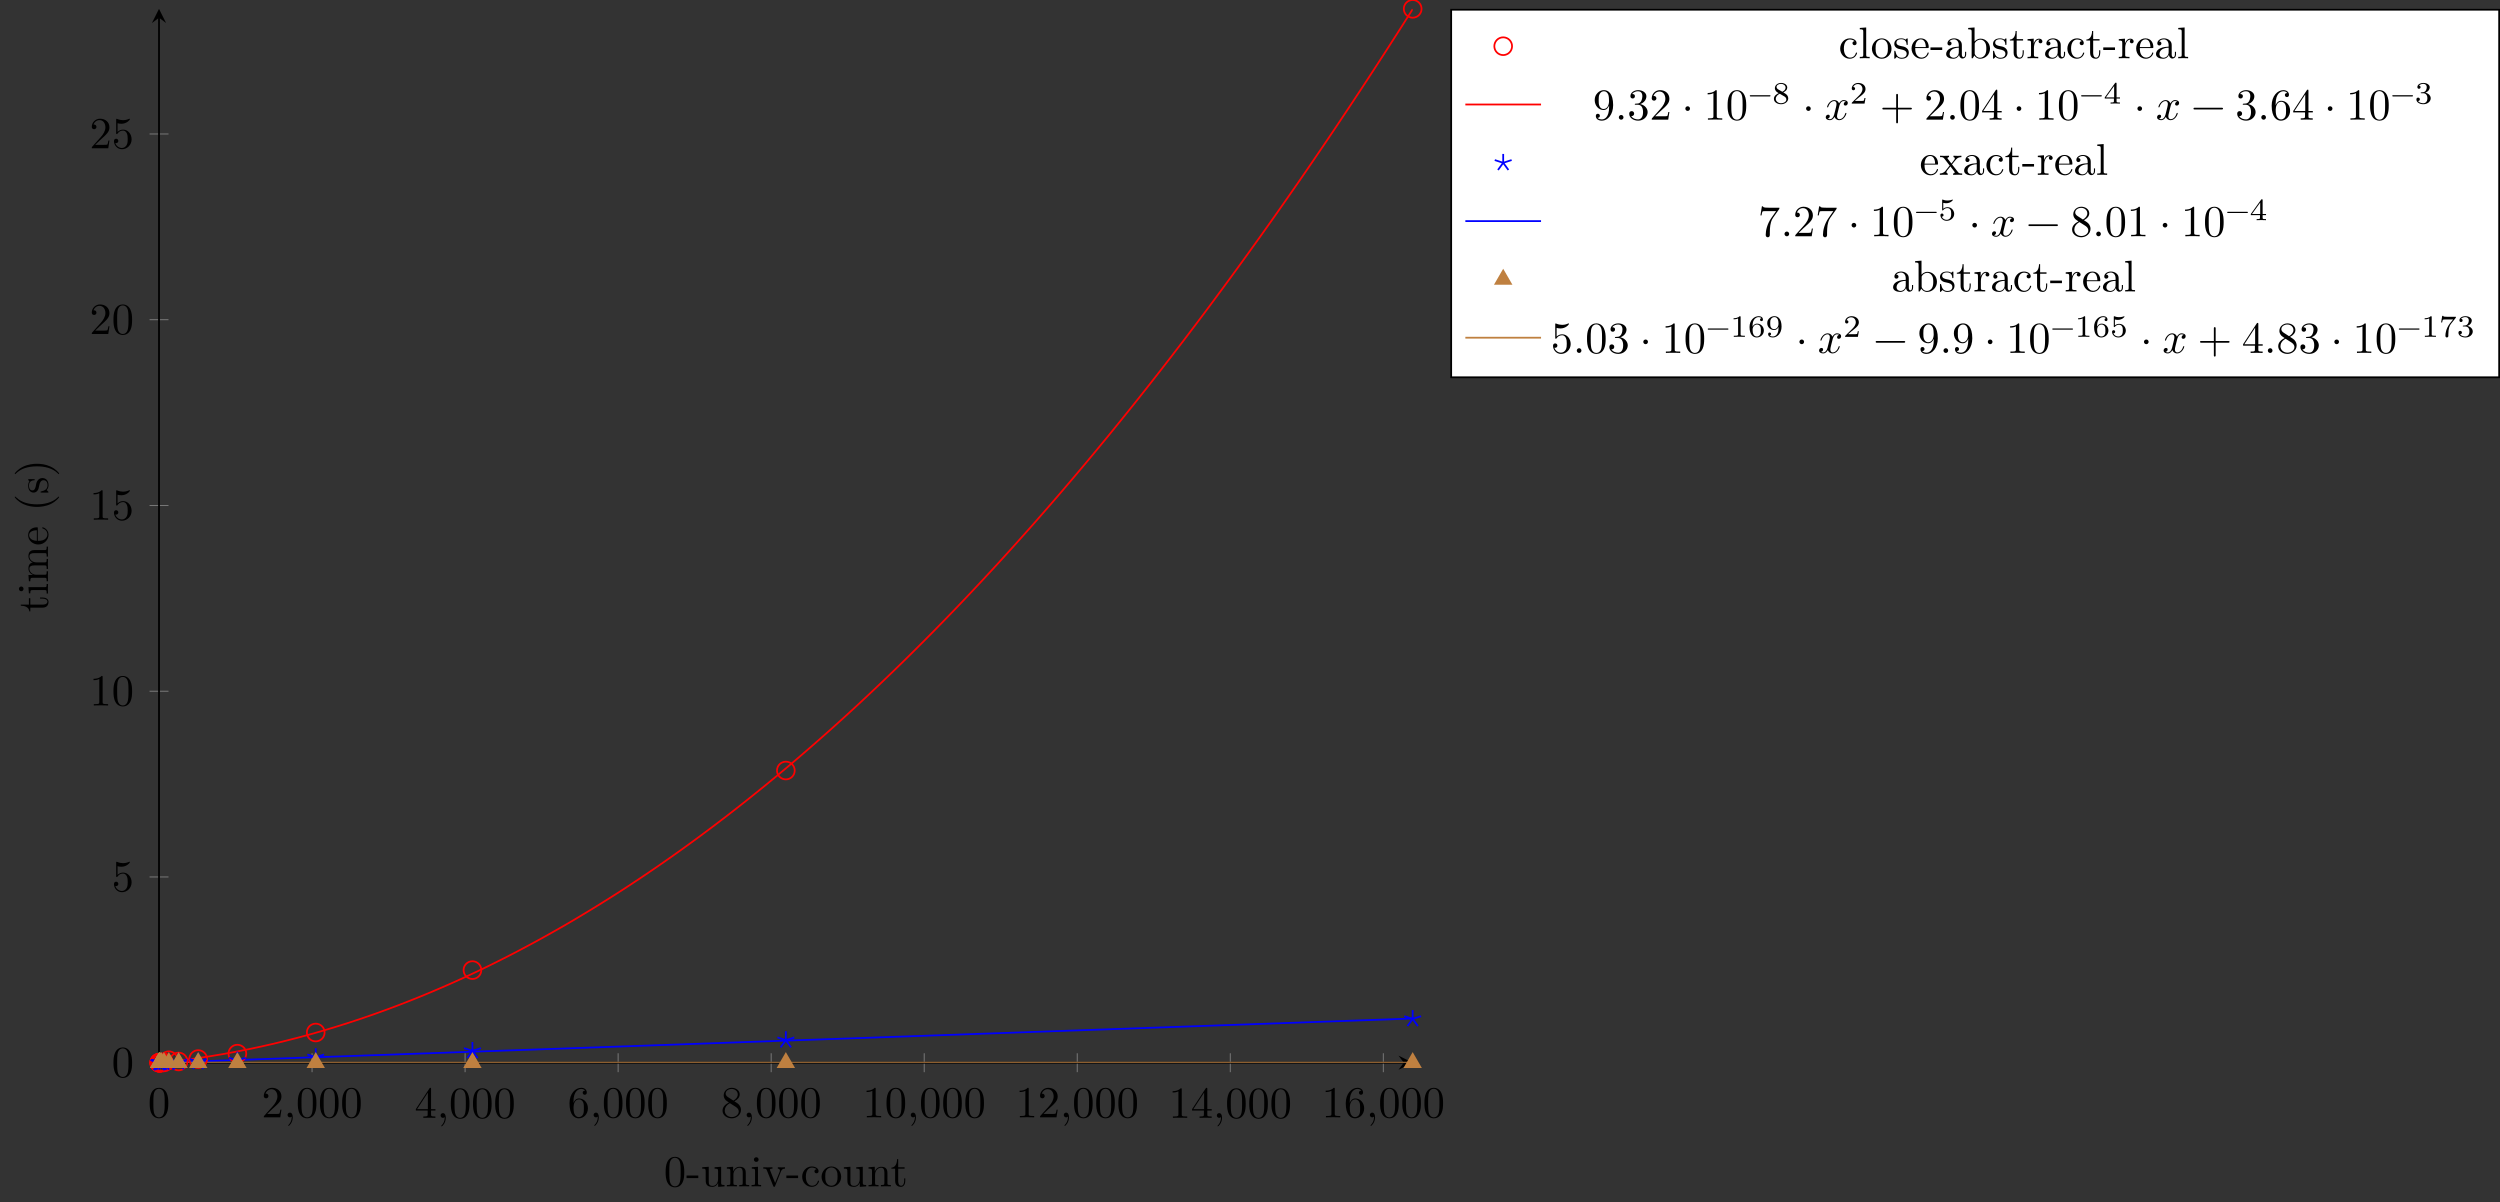<?xml version="1.0" encoding="UTF-8"?>
<svg xmlns="http://www.w3.org/2000/svg" xmlns:xlink="http://www.w3.org/1999/xlink" width="561.746pt" height="270.117pt" viewBox="0 0 561.746 270.117" version="1.1">
<rect x="0" y="0" width="561.746" height="270.117" fill="#333333" stroke="none"/>
<defs>
<g>
<symbol overflow="visible" id="glyph0-0">
<path style="stroke:none;" d=""/>
</symbol>
<symbol overflow="visible" id="glyph0-1">
<path style="stroke:none;" d="M 4.578 -3.188 C 4.578 -3.984 4.531 -4.781 4.188 -5.516 C 3.734 -6.484 2.906 -6.641 2.5 -6.641 C 1.891 -6.641 1.172 -6.375 0.75 -5.453 C 0.438 -4.766 0.391 -3.984 0.391 -3.188 C 0.391 -2.438 0.422 -1.547 0.844 -0.781 C 1.266 0.016 2 0.219 2.484 0.219 C 3.016 0.219 3.781 0.016 4.219 -0.938 C 4.531 -1.625 4.578 -2.406 4.578 -3.188 Z M 3.766 -3.312 C 3.766 -2.562 3.766 -1.891 3.656 -1.25 C 3.5 -0.297 2.938 0 2.484 0 C 2.094 0 1.5 -0.25 1.328 -1.203 C 1.219 -1.797 1.219 -2.719 1.219 -3.312 C 1.219 -3.953 1.219 -4.609 1.297 -5.141 C 1.484 -6.328 2.234 -6.422 2.484 -6.422 C 2.812 -6.422 3.469 -6.234 3.656 -5.25 C 3.766 -4.688 3.766 -3.938 3.766 -3.312 Z M 3.766 -3.312 "/>
</symbol>
<symbol overflow="visible" id="glyph0-2">
<path style="stroke:none;" d="M 4.469 -1.734 L 4.234 -1.734 C 4.172 -1.438 4.109 -1 4 -0.844 C 3.938 -0.766 3.281 -0.766 3.062 -0.766 L 1.266 -0.766 L 2.328 -1.797 C 3.875 -3.172 4.469 -3.703 4.469 -4.703 C 4.469 -5.844 3.578 -6.641 2.359 -6.641 C 1.234 -6.641 0.5 -5.719 0.5 -4.828 C 0.5 -4.281 1 -4.281 1.031 -4.281 C 1.203 -4.281 1.547 -4.391 1.547 -4.812 C 1.547 -5.062 1.359 -5.328 1.016 -5.328 C 0.938 -5.328 0.922 -5.328 0.891 -5.312 C 1.109 -5.969 1.656 -6.328 2.234 -6.328 C 3.141 -6.328 3.562 -5.516 3.562 -4.703 C 3.562 -3.906 3.078 -3.125 2.516 -2.5 L 0.609 -0.375 C 0.5 -0.266 0.5 -0.234 0.5 0 L 4.203 0 Z M 4.469 -1.734 "/>
</symbol>
<symbol overflow="visible" id="glyph0-3">
<path style="stroke:none;" d="M 2.031 -0.016 C 2.031 -0.672 1.781 -1.062 1.391 -1.062 C 1.062 -1.062 0.859 -0.812 0.859 -0.531 C 0.859 -0.266 1.062 0 1.391 0 C 1.5 0 1.641 -0.047 1.734 -0.125 C 1.766 -0.156 1.781 -0.156 1.781 -0.156 C 1.781 -0.156 1.797 -0.156 1.797 -0.016 C 1.797 0.734 1.453 1.328 1.125 1.656 C 1.016 1.766 1.016 1.781 1.016 1.812 C 1.016 1.891 1.062 1.922 1.109 1.922 C 1.219 1.922 2.031 1.156 2.031 -0.016 Z M 2.031 -0.016 "/>
</symbol>
<symbol overflow="visible" id="glyph0-4">
<path style="stroke:none;" d="M 4.688 -1.641 L 4.688 -1.953 L 3.703 -1.953 L 3.703 -6.484 C 3.703 -6.688 3.703 -6.75 3.531 -6.75 C 3.453 -6.75 3.422 -6.75 3.344 -6.625 L 0.281 -1.953 L 0.281 -1.641 L 2.938 -1.641 L 2.938 -0.781 C 2.938 -0.422 2.906 -0.312 2.172 -0.312 L 1.969 -0.312 L 1.969 0 C 2.375 -0.031 2.891 -0.031 3.312 -0.031 C 3.734 -0.031 4.25 -0.031 4.672 0 L 4.672 -0.312 L 4.453 -0.312 C 3.719 -0.312 3.703 -0.422 3.703 -0.781 L 3.703 -1.641 Z M 2.984 -1.953 L 0.562 -1.953 L 2.984 -5.672 Z M 2.984 -1.953 "/>
</symbol>
<symbol overflow="visible" id="glyph0-5">
<path style="stroke:none;" d="M 4.562 -2.031 C 4.562 -3.297 3.672 -4.25 2.562 -4.25 C 1.891 -4.25 1.516 -3.75 1.312 -3.266 L 1.312 -3.516 C 1.312 -6.031 2.547 -6.391 3.062 -6.391 C 3.297 -6.391 3.719 -6.328 3.938 -5.984 C 3.781 -5.984 3.391 -5.984 3.391 -5.547 C 3.391 -5.234 3.625 -5.078 3.844 -5.078 C 4 -5.078 4.312 -5.172 4.312 -5.562 C 4.312 -6.156 3.875 -6.641 3.047 -6.641 C 1.766 -6.641 0.422 -5.359 0.422 -3.156 C 0.422 -0.484 1.578 0.219 2.5 0.219 C 3.609 0.219 4.562 -0.719 4.562 -2.031 Z M 3.656 -2.047 C 3.656 -1.562 3.656 -1.062 3.484 -0.703 C 3.188 -0.109 2.734 -0.062 2.5 -0.062 C 1.875 -0.062 1.578 -0.656 1.516 -0.812 C 1.328 -1.281 1.328 -2.078 1.328 -2.25 C 1.328 -3.031 1.656 -4.031 2.547 -4.031 C 2.719 -4.031 3.172 -4.031 3.484 -3.406 C 3.656 -3.047 3.656 -2.531 3.656 -2.047 Z M 3.656 -2.047 "/>
</symbol>
<symbol overflow="visible" id="glyph0-6">
<path style="stroke:none;" d="M 4.562 -1.672 C 4.562 -2.031 4.453 -2.484 4.062 -2.906 C 3.875 -3.109 3.719 -3.203 3.078 -3.609 C 3.797 -3.984 4.281 -4.5 4.281 -5.156 C 4.281 -6.078 3.406 -6.641 2.5 -6.641 C 1.5 -6.641 0.688 -5.906 0.688 -4.969 C 0.688 -4.797 0.703 -4.344 1.125 -3.875 C 1.234 -3.766 1.609 -3.516 1.859 -3.344 C 1.281 -3.047 0.422 -2.5 0.422 -1.5 C 0.422 -0.453 1.438 0.219 2.484 0.219 C 3.609 0.219 4.562 -0.609 4.562 -1.672 Z M 3.844 -5.156 C 3.844 -4.578 3.453 -4.109 2.859 -3.766 L 1.625 -4.562 C 1.172 -4.859 1.125 -5.188 1.125 -5.359 C 1.125 -5.969 1.781 -6.391 2.484 -6.391 C 3.203 -6.391 3.844 -5.875 3.844 -5.156 Z M 4.062 -1.312 C 4.062 -0.578 3.312 -0.062 2.5 -0.062 C 1.641 -0.062 0.922 -0.672 0.922 -1.5 C 0.922 -2.078 1.234 -2.719 2.078 -3.188 L 3.312 -2.406 C 3.594 -2.219 4.062 -1.922 4.062 -1.312 Z M 4.062 -1.312 "/>
</symbol>
<symbol overflow="visible" id="glyph0-7">
<path style="stroke:none;" d="M 4.172 0 L 4.172 -0.312 L 3.859 -0.312 C 2.953 -0.312 2.938 -0.422 2.938 -0.781 L 2.938 -6.375 C 2.938 -6.625 2.938 -6.641 2.703 -6.641 C 2.078 -6 1.203 -6 0.891 -6 L 0.891 -5.688 C 1.094 -5.688 1.672 -5.688 2.188 -5.953 L 2.188 -0.781 C 2.188 -0.422 2.156 -0.312 1.266 -0.312 L 0.953 -0.312 L 0.953 0 C 1.297 -0.031 2.156 -0.031 2.562 -0.031 C 2.953 -0.031 3.828 -0.031 4.172 0 Z M 4.172 0 "/>
</symbol>
<symbol overflow="visible" id="glyph0-8">
<path style="stroke:none;" d="M 4.469 -2 C 4.469 -3.188 3.656 -4.188 2.578 -4.188 C 2.109 -4.188 1.672 -4.031 1.312 -3.672 L 1.312 -5.625 C 1.516 -5.562 1.844 -5.5 2.156 -5.5 C 3.391 -5.5 4.094 -6.406 4.094 -6.531 C 4.094 -6.594 4.062 -6.641 3.984 -6.641 C 3.984 -6.641 3.953 -6.641 3.906 -6.609 C 3.703 -6.516 3.219 -6.312 2.547 -6.312 C 2.156 -6.312 1.688 -6.391 1.219 -6.594 C 1.141 -6.625 1.109 -6.625 1.109 -6.625 C 1 -6.625 1 -6.547 1 -6.391 L 1 -3.438 C 1 -3.266 1 -3.188 1.141 -3.188 C 1.219 -3.188 1.234 -3.203 1.281 -3.266 C 1.391 -3.422 1.75 -3.969 2.562 -3.969 C 3.078 -3.969 3.328 -3.516 3.406 -3.328 C 3.562 -2.953 3.594 -2.578 3.594 -2.078 C 3.594 -1.719 3.594 -1.125 3.344 -0.703 C 3.109 -0.312 2.734 -0.062 2.281 -0.062 C 1.562 -0.062 0.984 -0.594 0.812 -1.172 C 0.844 -1.172 0.875 -1.156 0.984 -1.156 C 1.312 -1.156 1.484 -1.406 1.484 -1.641 C 1.484 -1.891 1.312 -2.141 0.984 -2.141 C 0.844 -2.141 0.5 -2.062 0.5 -1.609 C 0.5 -0.75 1.188 0.219 2.297 0.219 C 3.453 0.219 4.469 -0.734 4.469 -2 Z M 4.469 -2 "/>
</symbol>
<symbol overflow="visible" id="glyph0-9">
<path style="stroke:none;" d="M 4.562 -3.281 C 4.562 -5.969 3.406 -6.641 2.516 -6.641 C 1.969 -6.641 1.484 -6.453 1.062 -6.016 C 0.641 -5.562 0.422 -5.141 0.422 -4.391 C 0.422 -3.156 1.297 -2.172 2.406 -2.172 C 3.016 -2.172 3.422 -2.594 3.656 -3.172 L 3.656 -2.844 C 3.656 -0.516 2.625 -0.062 2.047 -0.062 C 1.875 -0.062 1.328 -0.078 1.062 -0.422 C 1.5 -0.422 1.578 -0.703 1.578 -0.875 C 1.578 -1.188 1.344 -1.328 1.125 -1.328 C 0.969 -1.328 0.672 -1.25 0.672 -0.859 C 0.672 -0.188 1.203 0.219 2.047 0.219 C 3.344 0.219 4.562 -1.141 4.562 -3.281 Z M 3.641 -4.203 C 3.641 -3.375 3.297 -2.406 2.422 -2.406 C 2.266 -2.406 1.797 -2.406 1.5 -3.031 C 1.312 -3.406 1.312 -3.891 1.312 -4.391 C 1.312 -4.922 1.312 -5.391 1.531 -5.766 C 1.797 -6.266 2.172 -6.391 2.516 -6.391 C 2.984 -6.391 3.312 -6.047 3.484 -5.609 C 3.594 -5.281 3.641 -4.656 3.641 -4.203 Z M 3.641 -4.203 "/>
</symbol>
<symbol overflow="visible" id="glyph0-10">
<path style="stroke:none;" d="M 1.906 -0.531 C 1.906 -0.812 1.672 -1.062 1.391 -1.062 C 1.094 -1.062 0.859 -0.812 0.859 -0.531 C 0.859 -0.234 1.094 0 1.391 0 C 1.672 0 1.906 -0.234 1.906 -0.531 Z M 1.906 -0.531 "/>
</symbol>
<symbol overflow="visible" id="glyph0-11">
<path style="stroke:none;" d="M 4.562 -1.703 C 4.562 -2.516 3.922 -3.297 2.891 -3.516 C 3.703 -3.781 4.281 -4.469 4.281 -5.266 C 4.281 -6.078 3.406 -6.641 2.453 -6.641 C 1.453 -6.641 0.688 -6.047 0.688 -5.281 C 0.688 -4.953 0.906 -4.766 1.203 -4.766 C 1.5 -4.766 1.703 -4.984 1.703 -5.281 C 1.703 -5.766 1.234 -5.766 1.094 -5.766 C 1.391 -6.266 2.047 -6.391 2.406 -6.391 C 2.828 -6.391 3.375 -6.172 3.375 -5.281 C 3.375 -5.156 3.344 -4.578 3.094 -4.141 C 2.797 -3.656 2.453 -3.625 2.203 -3.625 C 2.125 -3.609 1.891 -3.594 1.812 -3.594 C 1.734 -3.578 1.672 -3.562 1.672 -3.469 C 1.672 -3.359 1.734 -3.359 1.906 -3.359 L 2.344 -3.359 C 3.156 -3.359 3.531 -2.688 3.531 -1.703 C 3.531 -0.344 2.844 -0.062 2.406 -0.062 C 1.969 -0.062 1.219 -0.234 0.875 -0.812 C 1.219 -0.766 1.531 -0.984 1.531 -1.359 C 1.531 -1.719 1.266 -1.922 0.984 -1.922 C 0.734 -1.922 0.422 -1.781 0.422 -1.344 C 0.422 -0.438 1.344 0.219 2.438 0.219 C 3.656 0.219 4.562 -0.688 4.562 -1.703 Z M 4.562 -1.703 "/>
</symbol>
<symbol overflow="visible" id="glyph0-12">
<path style="stroke:none;" d="M 1.906 -2.5 C 1.906 -2.781 1.672 -3.016 1.391 -3.016 C 1.094 -3.016 0.859 -2.781 0.859 -2.5 C 0.859 -2.203 1.094 -1.969 1.391 -1.969 C 1.672 -1.969 1.906 -2.203 1.906 -2.5 Z M 1.906 -2.5 "/>
</symbol>
<symbol overflow="visible" id="glyph0-13">
<path style="stroke:none;" d="M 5.25 -3.75 C 5.25 -4.266 4.672 -4.406 4.328 -4.406 C 3.75 -4.406 3.406 -3.875 3.281 -3.656 C 3.031 -4.312 2.5 -4.406 2.203 -4.406 C 1.172 -4.406 0.594 -3.125 0.594 -2.875 C 0.594 -2.766 0.719 -2.766 0.719 -2.766 C 0.797 -2.766 0.828 -2.797 0.844 -2.875 C 1.188 -3.938 1.844 -4.188 2.188 -4.188 C 2.375 -4.188 2.719 -4.094 2.719 -3.516 C 2.719 -3.203 2.547 -2.547 2.188 -1.141 C 2.031 -0.531 1.672 -0.109 1.234 -0.109 C 1.172 -0.109 0.953 -0.109 0.734 -0.234 C 0.984 -0.297 1.203 -0.5 1.203 -0.781 C 1.203 -1.047 0.984 -1.125 0.844 -1.125 C 0.531 -1.125 0.297 -0.875 0.297 -0.547 C 0.297 -0.094 0.781 0.109 1.219 0.109 C 1.891 0.109 2.25 -0.594 2.266 -0.641 C 2.391 -0.281 2.75 0.109 3.344 0.109 C 4.375 0.109 4.938 -1.172 4.938 -1.422 C 4.938 -1.531 4.859 -1.531 4.828 -1.531 C 4.734 -1.531 4.719 -1.484 4.688 -1.422 C 4.359 -0.344 3.688 -0.109 3.375 -0.109 C 2.984 -0.109 2.828 -0.422 2.828 -0.766 C 2.828 -0.984 2.875 -1.203 2.984 -1.641 L 3.328 -3.016 C 3.391 -3.266 3.625 -4.188 4.312 -4.188 C 4.359 -4.188 4.609 -4.188 4.812 -4.062 C 4.531 -4 4.344 -3.766 4.344 -3.516 C 4.344 -3.359 4.453 -3.172 4.719 -3.172 C 4.938 -3.172 5.25 -3.344 5.25 -3.75 Z M 5.25 -3.75 "/>
</symbol>
<symbol overflow="visible" id="glyph0-14">
<path style="stroke:none;" d="M 7.203 -2.5 C 7.203 -2.609 7.109 -2.688 7 -2.688 L 4.078 -2.688 L 4.078 -5.609 C 4.078 -5.719 3.984 -5.812 3.875 -5.812 C 3.766 -5.812 3.672 -5.719 3.672 -5.609 L 3.672 -2.688 L 0.75 -2.688 C 0.641 -2.688 0.562 -2.609 0.562 -2.5 C 0.562 -2.375 0.641 -2.297 0.75 -2.297 L 3.672 -2.297 L 3.672 0.625 C 3.672 0.734 3.766 0.828 3.875 0.828 C 3.984 0.828 4.078 0.734 4.078 0.625 L 4.078 -2.297 L 7 -2.297 C 7.109 -2.297 7.203 -2.375 7.203 -2.5 Z M 7.203 -2.5 "/>
</symbol>
<symbol overflow="visible" id="glyph0-15">
<path style="stroke:none;" d="M 7.203 -2.5 C 7.203 -2.609 7.109 -2.688 7 -2.688 L 0.75 -2.688 C 0.641 -2.688 0.562 -2.609 0.562 -2.5 C 0.562 -2.375 0.641 -2.297 0.75 -2.297 L 7 -2.297 C 7.109 -2.297 7.203 -2.375 7.203 -2.5 Z M 7.203 -2.5 "/>
</symbol>
<symbol overflow="visible" id="glyph0-16">
<path style="stroke:none;" d="M 4.828 -6.422 L 2.406 -6.422 C 1.203 -6.422 1.172 -6.547 1.141 -6.734 L 0.891 -6.734 L 0.562 -4.688 L 0.812 -4.688 C 0.844 -4.844 0.922 -5.469 1.062 -5.594 C 1.125 -5.656 1.906 -5.656 2.031 -5.656 L 4.094 -5.656 L 2.984 -4.078 C 2.078 -2.734 1.75 -1.344 1.75 -0.328 C 1.75 -0.234 1.75 0.219 2.219 0.219 C 2.672 0.219 2.672 -0.234 2.672 -0.328 L 2.672 -0.844 C 2.672 -1.391 2.703 -1.938 2.781 -2.469 C 2.828 -2.703 2.953 -3.562 3.406 -4.172 L 4.75 -6.078 C 4.828 -6.188 4.828 -6.203 4.828 -6.422 Z M 4.828 -6.422 "/>
</symbol>
<symbol overflow="visible" id="glyph1-0">
<path style="stroke:none;" d=""/>
</symbol>
<symbol overflow="visible" id="glyph1-1">
<path style="stroke:none;" d="M 4.578 -3.188 C 4.578 -3.984 4.531 -4.781 4.188 -5.516 C 3.734 -6.484 2.906 -6.641 2.5 -6.641 C 1.891 -6.641 1.172 -6.375 0.75 -5.453 C 0.438 -4.766 0.391 -3.984 0.391 -3.188 C 0.391 -2.438 0.422 -1.547 0.844 -0.781 C 1.266 0.016 2 0.219 2.484 0.219 C 3.016 0.219 3.781 0.016 4.219 -0.938 C 4.531 -1.625 4.578 -2.406 4.578 -3.188 Z M 3.766 -3.312 C 3.766 -2.562 3.766 -1.891 3.656 -1.25 C 3.5 -0.297 2.938 0 2.484 0 C 2.094 0 1.5 -0.25 1.328 -1.203 C 1.219 -1.797 1.219 -2.719 1.219 -3.312 C 1.219 -3.953 1.219 -4.609 1.297 -5.141 C 1.484 -6.328 2.234 -6.422 2.484 -6.422 C 2.812 -6.422 3.469 -6.234 3.656 -5.25 C 3.766 -4.688 3.766 -3.938 3.766 -3.312 Z M 3.766 -3.312 "/>
</symbol>
<symbol overflow="visible" id="glyph1-2">
<path style="stroke:none;" d="M 2.75 -1.859 L 2.75 -2.438 L 0.109 -2.438 L 0.109 -1.859 Z M 2.75 -1.859 "/>
</symbol>
<symbol overflow="visible" id="glyph1-3">
<path style="stroke:none;" d="M 5.328 0 L 5.328 -0.312 C 4.641 -0.312 4.562 -0.375 4.562 -0.875 L 4.562 -4.406 L 3.094 -4.297 L 3.094 -3.984 C 3.781 -3.984 3.875 -3.922 3.875 -3.422 L 3.875 -1.656 C 3.875 -0.781 3.391 -0.109 2.656 -0.109 C 1.828 -0.109 1.781 -0.578 1.781 -1.094 L 1.781 -4.406 L 0.312 -4.297 L 0.312 -3.984 C 1.094 -3.984 1.094 -3.953 1.094 -3.078 L 1.094 -1.578 C 1.094 -0.797 1.094 0.109 2.609 0.109 C 3.172 0.109 3.609 -0.172 3.891 -0.781 L 3.891 0.109 Z M 5.328 0 "/>
</symbol>
<symbol overflow="visible" id="glyph1-4">
<path style="stroke:none;" d="M 5.328 0 L 5.328 -0.312 C 4.812 -0.312 4.562 -0.312 4.562 -0.609 L 4.562 -2.516 C 4.562 -3.375 4.562 -3.672 4.25 -4.031 C 4.109 -4.203 3.781 -4.406 3.203 -4.406 C 2.469 -4.406 2 -3.984 1.719 -3.359 L 1.719 -4.406 L 0.312 -4.297 L 0.312 -3.984 C 1.016 -3.984 1.094 -3.922 1.094 -3.422 L 1.094 -0.75 C 1.094 -0.312 0.984 -0.312 0.312 -0.312 L 0.312 0 L 1.453 -0.031 L 2.562 0 L 2.562 -0.312 C 1.891 -0.312 1.781 -0.312 1.781 -0.75 L 1.781 -2.594 C 1.781 -3.625 2.5 -4.188 3.125 -4.188 C 3.766 -4.188 3.875 -3.656 3.875 -3.078 L 3.875 -0.75 C 3.875 -0.312 3.766 -0.312 3.094 -0.312 L 3.094 0 L 4.219 -0.031 Z M 5.328 0 "/>
</symbol>
<symbol overflow="visible" id="glyph1-5">
<path style="stroke:none;" d="M 2.469 0 L 2.469 -0.312 C 1.797 -0.312 1.766 -0.359 1.766 -0.75 L 1.766 -4.406 L 0.375 -4.297 L 0.375 -3.984 C 1.016 -3.984 1.109 -3.922 1.109 -3.438 L 1.109 -0.75 C 1.109 -0.312 1 -0.312 0.328 -0.312 L 0.328 0 L 1.422 -0.031 C 1.781 -0.031 2.125 -0.016 2.469 0 Z M 1.906 -6.016 C 1.906 -6.297 1.688 -6.547 1.391 -6.547 C 1.047 -6.547 0.844 -6.266 0.844 -6.016 C 0.844 -5.75 1.078 -5.5 1.375 -5.5 C 1.719 -5.5 1.906 -5.766 1.906 -6.016 Z M 1.906 -6.016 "/>
</symbol>
<symbol overflow="visible" id="glyph1-6">
<path style="stroke:none;" d="M 5.062 -3.984 L 5.062 -4.297 C 4.828 -4.281 4.547 -4.266 4.312 -4.266 L 3.453 -4.297 L 3.453 -3.984 C 3.812 -3.984 3.922 -3.75 3.922 -3.562 C 3.922 -3.469 3.906 -3.422 3.875 -3.312 L 2.844 -0.781 L 1.734 -3.562 C 1.672 -3.688 1.672 -3.734 1.672 -3.734 C 1.672 -3.984 2.062 -3.984 2.25 -3.984 L 2.25 -4.297 L 1.156 -4.266 C 0.891 -4.266 0.484 -4.281 0.188 -4.297 L 0.188 -3.984 C 0.812 -3.984 0.859 -3.922 0.984 -3.625 L 2.422 -0.078 C 2.484 0.062 2.5 0.109 2.625 0.109 C 2.766 0.109 2.797 0.016 2.844 -0.078 L 4.141 -3.312 C 4.234 -3.547 4.406 -3.984 5.062 -3.984 Z M 5.062 -3.984 "/>
</symbol>
<symbol overflow="visible" id="glyph1-7">
<path style="stroke:none;" d="M 4.141 -1.188 C 4.141 -1.281 4.031 -1.281 4 -1.281 C 3.922 -1.281 3.891 -1.25 3.875 -1.188 C 3.594 -0.266 2.938 -0.141 2.578 -0.141 C 2.047 -0.141 1.172 -0.562 1.172 -2.172 C 1.172 -3.797 1.984 -4.219 2.516 -4.219 C 2.609 -4.219 3.234 -4.203 3.578 -3.844 C 3.172 -3.812 3.109 -3.516 3.109 -3.391 C 3.109 -3.125 3.297 -2.938 3.562 -2.938 C 3.828 -2.938 4.031 -3.094 4.031 -3.406 C 4.031 -4.078 3.266 -4.469 2.5 -4.469 C 1.25 -4.469 0.344 -3.391 0.344 -2.156 C 0.344 -0.875 1.328 0.109 2.484 0.109 C 3.812 0.109 4.141 -1.094 4.141 -1.188 Z M 4.141 -1.188 "/>
</symbol>
<symbol overflow="visible" id="glyph1-8">
<path style="stroke:none;" d="M 4.688 -2.141 C 4.688 -3.406 3.703 -4.469 2.5 -4.469 C 1.25 -4.469 0.281 -3.375 0.281 -2.141 C 0.281 -0.844 1.312 0.109 2.484 0.109 C 3.688 0.109 4.688 -0.875 4.688 -2.141 Z M 3.875 -2.219 C 3.875 -1.859 3.875 -1.312 3.656 -0.875 C 3.422 -0.422 2.984 -0.141 2.5 -0.141 C 2.062 -0.141 1.625 -0.344 1.359 -0.812 C 1.109 -1.25 1.109 -1.859 1.109 -2.219 C 1.109 -2.609 1.109 -3.141 1.344 -3.578 C 1.609 -4.031 2.078 -4.25 2.484 -4.25 C 2.922 -4.25 3.344 -4.031 3.609 -3.594 C 3.875 -3.172 3.875 -2.594 3.875 -2.219 Z M 3.875 -2.219 "/>
</symbol>
<symbol overflow="visible" id="glyph1-9">
<path style="stroke:none;" d="M 3.312 -1.234 L 3.312 -1.797 L 3.062 -1.797 L 3.062 -1.25 C 3.062 -0.516 2.766 -0.141 2.391 -0.141 C 1.719 -0.141 1.719 -1.047 1.719 -1.219 L 1.719 -3.984 L 3.156 -3.984 L 3.156 -4.297 L 1.719 -4.297 L 1.719 -6.125 L 1.469 -6.125 C 1.469 -5.312 1.172 -4.25 0.188 -4.203 L 0.188 -3.984 L 1.031 -3.984 L 1.031 -1.234 C 1.031 -0.016 1.969 0.109 2.328 0.109 C 3.031 0.109 3.312 -0.594 3.312 -1.234 Z M 3.312 -1.234 "/>
</symbol>
<symbol overflow="visible" id="glyph1-10">
<path style="stroke:none;" d="M 2.547 0 L 2.547 -0.312 C 1.875 -0.312 1.766 -0.312 1.766 -0.75 L 1.766 -6.922 L 0.328 -6.812 L 0.328 -6.5 C 1.031 -6.5 1.109 -6.438 1.109 -5.938 L 1.109 -0.75 C 1.109 -0.312 1 -0.312 0.328 -0.312 L 0.328 0 L 1.438 -0.031 Z M 2.547 0 "/>
</symbol>
<symbol overflow="visible" id="glyph1-11">
<path style="stroke:none;" d="M 3.594 -1.281 C 3.594 -1.797 3.297 -2.109 3.172 -2.219 C 2.844 -2.547 2.453 -2.625 2.031 -2.703 C 1.469 -2.812 0.812 -2.938 0.812 -3.516 C 0.812 -3.875 1.062 -4.281 1.922 -4.281 C 3.016 -4.281 3.078 -3.375 3.094 -3.078 C 3.094 -2.984 3.203 -2.984 3.203 -2.984 C 3.344 -2.984 3.344 -3.031 3.344 -3.219 L 3.344 -4.234 C 3.344 -4.391 3.344 -4.469 3.234 -4.469 C 3.188 -4.469 3.156 -4.469 3.031 -4.344 C 3 -4.312 2.906 -4.219 2.859 -4.188 C 2.484 -4.469 2.078 -4.469 1.922 -4.469 C 0.703 -4.469 0.328 -3.797 0.328 -3.234 C 0.328 -2.891 0.484 -2.609 0.75 -2.391 C 1.078 -2.141 1.359 -2.078 2.078 -1.938 C 2.297 -1.891 3.109 -1.734 3.109 -1.016 C 3.109 -0.516 2.766 -0.109 1.984 -0.109 C 1.141 -0.109 0.781 -0.672 0.594 -1.531 C 0.562 -1.656 0.562 -1.688 0.453 -1.688 C 0.328 -1.688 0.328 -1.625 0.328 -1.453 L 0.328 -0.125 C 0.328 0.047 0.328 0.109 0.438 0.109 C 0.484 0.109 0.5 0.094 0.688 -0.094 C 0.703 -0.109 0.703 -0.125 0.891 -0.312 C 1.328 0.094 1.781 0.109 1.984 0.109 C 3.125 0.109 3.594 -0.562 3.594 -1.281 Z M 3.594 -1.281 "/>
</symbol>
<symbol overflow="visible" id="glyph1-12">
<path style="stroke:none;" d="M 4.141 -1.188 C 4.141 -1.281 4.062 -1.312 4 -1.312 C 3.922 -1.312 3.891 -1.25 3.875 -1.172 C 3.531 -0.141 2.625 -0.141 2.531 -0.141 C 2.031 -0.141 1.641 -0.438 1.406 -0.812 C 1.109 -1.281 1.109 -1.938 1.109 -2.297 L 3.891 -2.297 C 4.109 -2.297 4.141 -2.297 4.141 -2.516 C 4.141 -3.5 3.594 -4.469 2.359 -4.469 C 1.203 -4.469 0.281 -3.438 0.281 -2.188 C 0.281 -0.859 1.328 0.109 2.469 0.109 C 3.688 0.109 4.141 -1 4.141 -1.188 Z M 3.484 -2.516 L 1.109 -2.516 C 1.172 -4 2.016 -4.25 2.359 -4.25 C 3.375 -4.25 3.484 -2.906 3.484 -2.516 Z M 3.484 -2.516 "/>
</symbol>
<symbol overflow="visible" id="glyph1-13">
<path style="stroke:none;" d="M 4.812 -0.891 L 4.812 -1.453 L 4.562 -1.453 L 4.562 -0.891 C 4.562 -0.312 4.312 -0.25 4.203 -0.25 C 3.875 -0.25 3.844 -0.703 3.844 -0.75 L 3.844 -2.734 C 3.844 -3.156 3.844 -3.547 3.484 -3.922 C 3.094 -4.312 2.594 -4.469 2.109 -4.469 C 1.297 -4.469 0.609 -4 0.609 -3.344 C 0.609 -3.047 0.812 -2.875 1.062 -2.875 C 1.344 -2.875 1.531 -3.078 1.531 -3.328 C 1.531 -3.453 1.469 -3.781 1.016 -3.781 C 1.281 -4.141 1.781 -4.25 2.094 -4.25 C 2.578 -4.25 3.156 -3.859 3.156 -2.969 L 3.156 -2.609 C 2.641 -2.578 1.938 -2.547 1.312 -2.25 C 0.562 -1.906 0.312 -1.391 0.312 -0.953 C 0.312 -0.141 1.281 0.109 1.906 0.109 C 2.578 0.109 3.031 -0.297 3.219 -0.75 C 3.266 -0.359 3.531 0.062 4 0.062 C 4.203 0.062 4.812 -0.078 4.812 -0.891 Z M 3.156 -1.391 C 3.156 -0.453 2.438 -0.109 1.984 -0.109 C 1.5 -0.109 1.094 -0.453 1.094 -0.953 C 1.094 -1.5 1.5 -2.328 3.156 -2.391 Z M 3.156 -1.391 "/>
</symbol>
<symbol overflow="visible" id="glyph1-14">
<path style="stroke:none;" d="M 5.188 -2.156 C 5.188 -3.422 4.219 -4.406 3.078 -4.406 C 2.297 -4.406 1.875 -3.938 1.719 -3.766 L 1.719 -6.922 L 0.281 -6.812 L 0.281 -6.5 C 0.984 -6.5 1.062 -6.438 1.062 -5.938 L 1.062 0 L 1.312 0 L 1.672 -0.625 C 1.812 -0.391 2.234 0.109 2.969 0.109 C 4.156 0.109 5.188 -0.875 5.188 -2.156 Z M 4.359 -2.156 C 4.359 -1.797 4.344 -1.203 4.062 -0.75 C 3.844 -0.438 3.469 -0.109 2.938 -0.109 C 2.484 -0.109 2.125 -0.344 1.891 -0.719 C 1.75 -0.922 1.75 -0.953 1.75 -1.141 L 1.75 -3.188 C 1.75 -3.375 1.75 -3.391 1.859 -3.547 C 2.25 -4.109 2.797 -4.188 3.031 -4.188 C 3.484 -4.188 3.844 -3.922 4.078 -3.547 C 4.344 -3.141 4.359 -2.578 4.359 -2.156 Z M 4.359 -2.156 "/>
</symbol>
<symbol overflow="visible" id="glyph1-15">
<path style="stroke:none;" d="M 3.625 -3.797 C 3.625 -4.109 3.312 -4.406 2.891 -4.406 C 2.156 -4.406 1.797 -3.734 1.672 -3.312 L 1.672 -4.406 L 0.281 -4.297 L 0.281 -3.984 C 0.984 -3.984 1.062 -3.922 1.062 -3.422 L 1.062 -0.75 C 1.062 -0.312 0.953 -0.312 0.281 -0.312 L 0.281 0 L 1.422 -0.031 C 1.812 -0.031 2.281 -0.031 2.688 0 L 2.688 -0.312 L 2.469 -0.312 C 1.734 -0.312 1.719 -0.422 1.719 -0.781 L 1.719 -2.312 C 1.719 -3.297 2.141 -4.188 2.891 -4.188 C 2.953 -4.188 2.984 -4.188 3 -4.172 C 2.969 -4.172 2.766 -4.047 2.766 -3.781 C 2.766 -3.516 2.984 -3.359 3.203 -3.359 C 3.375 -3.359 3.625 -3.484 3.625 -3.797 Z M 3.625 -3.797 "/>
</symbol>
<symbol overflow="visible" id="glyph1-16">
<path style="stroke:none;" d="M 5.141 0 L 5.141 -0.312 C 4.609 -0.312 4.422 -0.328 4.203 -0.625 L 2.859 -2.344 C 3.156 -2.719 3.531 -3.203 3.781 -3.469 C 4.094 -3.828 4.5 -3.984 4.969 -3.984 L 4.969 -4.297 C 4.703 -4.281 4.406 -4.266 4.141 -4.266 C 3.844 -4.266 3.312 -4.281 3.188 -4.297 L 3.188 -3.984 C 3.406 -3.969 3.484 -3.844 3.484 -3.672 C 3.484 -3.516 3.375 -3.391 3.328 -3.328 L 2.719 -2.547 L 1.938 -3.562 C 1.844 -3.656 1.844 -3.672 1.844 -3.734 C 1.844 -3.891 2 -3.984 2.188 -3.984 L 2.188 -4.297 L 1.109 -4.266 C 0.906 -4.266 0.438 -4.281 0.172 -4.297 L 0.172 -3.984 C 0.875 -3.984 0.875 -3.984 1.344 -3.375 L 2.328 -2.094 C 1.859 -1.5 1.859 -1.469 1.391 -0.906 C 0.922 -0.328 0.328 -0.312 0.125 -0.312 L 0.125 0 C 0.375 -0.016 0.688 -0.031 0.953 -0.031 L 1.891 0 L 1.891 -0.312 C 1.672 -0.344 1.609 -0.469 1.609 -0.625 C 1.609 -0.844 1.891 -1.172 2.5 -1.891 L 3.266 -0.891 C 3.344 -0.781 3.469 -0.625 3.469 -0.562 C 3.469 -0.469 3.375 -0.312 3.109 -0.312 L 3.109 0 L 4.188 -0.031 C 4.453 -0.031 4.844 -0.016 5.141 0 Z M 5.141 0 "/>
</symbol>
<symbol overflow="visible" id="glyph2-0">
<path style="stroke:none;" d=""/>
</symbol>
<symbol overflow="visible" id="glyph2-1">
<path style="stroke:none;" d="M -1.234 -3.312 L -1.797 -3.312 L -1.797 -3.062 L -1.25 -3.062 C -0.516 -3.062 -0.141 -2.766 -0.141 -2.391 C -0.141 -1.719 -1.047 -1.719 -1.219 -1.719 L -3.984 -1.719 L -3.984 -3.156 L -4.297 -3.156 L -4.297 -1.719 L -6.125 -1.719 L -6.125 -1.469 C -5.312 -1.469 -4.25 -1.172 -4.203 -0.188 L -3.984 -0.188 L -3.984 -1.031 L -1.234 -1.031 C -0.016 -1.031 0.109 -1.969 0.109 -2.328 C 0.109 -3.031 -0.594 -3.312 -1.234 -3.312 Z M -1.234 -3.312 "/>
</symbol>
<symbol overflow="visible" id="glyph2-2">
<path style="stroke:none;" d="M 0 -2.469 L -0.312 -2.469 C -0.312 -1.797 -0.359 -1.766 -0.75 -1.766 L -4.406 -1.766 L -4.297 -0.375 L -3.984 -0.375 C -3.984 -1.016 -3.922 -1.109 -3.438 -1.109 L -0.75 -1.109 C -0.312 -1.109 -0.312 -1 -0.312 -0.328 L 0 -0.328 L -0.031 -1.422 C -0.031 -1.781 -0.016 -2.125 0 -2.469 Z M -6.016 -1.906 C -6.297 -1.906 -6.547 -1.688 -6.547 -1.391 C -6.547 -1.047 -6.266 -0.844 -6.016 -0.844 C -5.75 -0.844 -5.5 -1.078 -5.5 -1.375 C -5.5 -1.719 -5.766 -1.906 -6.016 -1.906 Z M -6.016 -1.906 "/>
</symbol>
<symbol overflow="visible" id="glyph2-3">
<path style="stroke:none;" d="M 0 -8.109 L -0.312 -8.109 C -0.312 -7.594 -0.312 -7.344 -0.609 -7.328 L -2.516 -7.328 C -3.375 -7.328 -3.672 -7.328 -4.031 -7.016 C -4.203 -6.875 -4.406 -6.547 -4.406 -5.969 C -4.406 -5.141 -3.812 -4.688 -3.422 -4.531 C -4.297 -4.391 -4.406 -3.656 -4.406 -3.203 C -4.406 -2.469 -3.984 -2 -3.359 -1.719 L -4.406 -1.719 L -4.297 -0.312 L -3.984 -0.312 C -3.984 -1.016 -3.922 -1.094 -3.422 -1.094 L -0.75 -1.094 C -0.312 -1.094 -0.312 -0.984 -0.312 -0.312 L 0 -0.312 L -0.031 -1.453 L 0 -2.562 L -0.312 -2.562 C -0.312 -1.891 -0.312 -1.781 -0.75 -1.781 L -2.594 -1.781 C -3.625 -1.781 -4.188 -2.5 -4.188 -3.125 C -4.188 -3.766 -3.656 -3.875 -3.078 -3.875 L -0.75 -3.875 C -0.312 -3.875 -0.312 -3.766 -0.312 -3.094 L 0 -3.094 L -0.031 -4.219 L 0 -5.328 L -0.312 -5.328 C -0.312 -4.672 -0.312 -4.562 -0.75 -4.562 L -2.594 -4.562 C -3.625 -4.562 -4.188 -5.266 -4.188 -5.906 C -4.188 -6.531 -3.656 -6.641 -3.078 -6.641 L -0.75 -6.641 C -0.312 -6.641 -0.312 -6.531 -0.312 -5.859 L 0 -5.859 L -0.031 -6.984 Z M 0 -8.109 "/>
</symbol>
<symbol overflow="visible" id="glyph2-4">
<path style="stroke:none;" d="M -1.188 -4.141 C -1.281 -4.141 -1.312 -4.062 -1.312 -4 C -1.312 -3.922 -1.25 -3.891 -1.172 -3.875 C -0.141 -3.531 -0.141 -2.625 -0.141 -2.531 C -0.141 -2.031 -0.438 -1.641 -0.812 -1.406 C -1.281 -1.109 -1.938 -1.109 -2.297 -1.109 L -2.297 -3.891 C -2.297 -4.109 -2.297 -4.141 -2.516 -4.141 C -3.5 -4.141 -4.469 -3.594 -4.469 -2.359 C -4.469 -1.203 -3.438 -0.281 -2.188 -0.281 C -0.859 -0.281 0.109 -1.328 0.109 -2.469 C 0.109 -3.688 -1 -4.141 -1.188 -4.141 Z M -2.516 -3.484 L -2.516 -1.109 C -4 -1.172 -4.25 -2.016 -4.25 -2.359 C -4.25 -3.375 -2.906 -3.484 -2.516 -3.484 Z M -2.516 -3.484 "/>
</symbol>
<symbol overflow="visible" id="glyph2-5">
<path style="stroke:none;" d="M 2.391 -3.297 C 2.359 -3.297 2.344 -3.297 2.172 -3.125 C 0.922 -1.891 -0.969 -1.562 -2.5 -1.562 C -4.234 -1.562 -5.969 -1.938 -7.203 -3.172 C -7.328 -3.297 -7.344 -3.297 -7.375 -3.297 C -7.453 -3.297 -7.484 -3.266 -7.484 -3.203 C -7.484 -3.094 -6.797 -2.203 -5.531 -1.609 C -4.438 -1.109 -3.328 -0.984 -2.5 -0.984 C -1.719 -0.984 -0.516 -1.094 0.625 -1.641 C 1.844 -2.25 2.5 -3.094 2.5 -3.203 C 2.5 -3.266 2.469 -3.297 2.391 -3.297 Z M 2.391 -3.297 "/>
</symbol>
<symbol overflow="visible" id="glyph2-6">
<path style="stroke:none;" d="M -1.281 -3.594 C -1.797 -3.594 -2.109 -3.297 -2.219 -3.172 C -2.547 -2.844 -2.625 -2.453 -2.703 -2.031 C -2.812 -1.469 -2.938 -0.812 -3.516 -0.812 C -3.875 -0.812 -4.281 -1.062 -4.281 -1.922 C -4.281 -3.016 -3.375 -3.078 -3.078 -3.094 C -2.984 -3.094 -2.984 -3.203 -2.984 -3.203 C -2.984 -3.344 -3.031 -3.344 -3.219 -3.344 L -4.234 -3.344 C -4.391 -3.344 -4.469 -3.344 -4.469 -3.234 C -4.469 -3.188 -4.469 -3.156 -4.344 -3.031 C -4.312 -3 -4.219 -2.906 -4.188 -2.859 C -4.469 -2.484 -4.469 -2.078 -4.469 -1.922 C -4.469 -0.703 -3.797 -0.328 -3.234 -0.328 C -2.891 -0.328 -2.609 -0.484 -2.391 -0.75 C -2.141 -1.078 -2.078 -1.359 -1.938 -2.078 C -1.891 -2.297 -1.734 -3.109 -1.016 -3.109 C -0.516 -3.109 -0.109 -2.766 -0.109 -1.984 C -0.109 -1.141 -0.672 -0.781 -1.531 -0.594 C -1.656 -0.562 -1.688 -0.562 -1.688 -0.453 C -1.688 -0.328 -1.625 -0.328 -1.453 -0.328 L -0.125 -0.328 C 0.047 -0.328 0.109 -0.328 0.109 -0.438 C 0.109 -0.484 0.094 -0.5 -0.094 -0.688 C -0.109 -0.703 -0.125 -0.703 -0.312 -0.891 C 0.094 -1.328 0.109 -1.781 0.109 -1.984 C 0.109 -3.125 -0.562 -3.594 -1.281 -3.594 Z M -1.281 -3.594 "/>
</symbol>
<symbol overflow="visible" id="glyph2-7">
<path style="stroke:none;" d="M -2.5 -2.875 C -3.266 -2.875 -4.469 -2.766 -5.609 -2.219 C -6.828 -1.625 -7.484 -0.766 -7.484 -0.672 C -7.484 -0.609 -7.438 -0.562 -7.375 -0.562 C -7.344 -0.562 -7.328 -0.562 -7.141 -0.75 C -6.156 -1.734 -4.578 -2.297 -2.5 -2.297 C -0.781 -2.297 0.969 -1.938 2.219 -0.703 C 2.344 -0.562 2.359 -0.562 2.391 -0.562 C 2.453 -0.562 2.5 -0.609 2.5 -0.672 C 2.5 -0.766 1.812 -1.672 0.547 -2.25 C -0.547 -2.766 -1.656 -2.875 -2.5 -2.875 Z M -2.5 -2.875 "/>
</symbol>
<symbol overflow="visible" id="glyph3-0">
<path style="stroke:none;" d=""/>
</symbol>
<symbol overflow="visible" id="glyph3-1">
<path style="stroke:none;" d="M 5.047 -1.75 C 5.047 -1.828 4.984 -1.891 4.906 -1.891 L 0.531 -1.891 C 0.453 -1.891 0.391 -1.828 0.391 -1.75 C 0.391 -1.672 0.453 -1.609 0.531 -1.609 L 4.906 -1.609 C 4.984 -1.609 5.047 -1.672 5.047 -1.75 Z M 5.047 -1.75 "/>
</symbol>
<symbol overflow="visible" id="glyph3-2">
<path style="stroke:none;" d="M 3.594 -1.188 C 3.594 -1.641 3.312 -2.031 2.906 -2.266 L 2.484 -2.516 C 3.031 -2.781 3.375 -3.109 3.375 -3.594 C 3.375 -4.281 2.672 -4.641 1.984 -4.641 C 1.219 -4.641 0.594 -4.141 0.594 -3.469 C 0.594 -3.141 0.75 -2.906 0.875 -2.766 C 1 -2.625 1.047 -2.594 1.453 -2.344 C 1.062 -2.172 0.375 -1.797 0.375 -1.062 C 0.375 -0.297 1.188 0.141 1.984 0.141 C 2.859 0.141 3.594 -0.422 3.594 -1.188 Z M 3 -3.594 C 3 -2.969 2.266 -2.656 2.266 -2.656 C 2.266 -2.656 2.234 -2.672 2.188 -2.703 L 1.344 -3.188 C 1.156 -3.297 0.969 -3.484 0.969 -3.734 C 0.969 -4.172 1.469 -4.438 1.984 -4.438 C 2.516 -4.438 3 -4.094 3 -3.594 Z M 3.172 -0.938 C 3.172 -0.406 2.594 -0.078 1.984 -0.078 C 1.344 -0.078 0.797 -0.5 0.797 -1.062 C 0.797 -1.578 1.188 -1.984 1.688 -2.219 C 2.078 -1.984 2.094 -1.984 2.641 -1.656 C 2.828 -1.562 3.172 -1.344 3.172 -0.938 Z M 3.172 -0.938 "/>
</symbol>
<symbol overflow="visible" id="glyph3-3">
<path style="stroke:none;" d="M 3.531 -1.266 L 3.297 -1.266 C 3.266 -1.125 3.203 -0.703 3.109 -0.641 C 3.047 -0.594 2.516 -0.594 2.422 -0.594 L 1.125 -0.594 C 1.859 -1.25 2.109 -1.438 2.531 -1.766 C 3.047 -2.172 3.531 -2.609 3.531 -3.281 C 3.531 -4.125 2.781 -4.641 1.891 -4.641 C 1.031 -4.641 0.438 -4.031 0.438 -3.391 C 0.438 -3.031 0.734 -3 0.812 -3 C 0.984 -3 1.188 -3.109 1.188 -3.359 C 1.188 -3.5 1.125 -3.734 0.766 -3.734 C 0.984 -4.234 1.453 -4.391 1.781 -4.391 C 2.484 -4.391 2.844 -3.844 2.844 -3.281 C 2.844 -2.672 2.422 -2.188 2.188 -1.938 L 0.516 -0.266 C 0.438 -0.203 0.438 -0.203 0.438 0 L 3.312 0 Z M 3.531 -1.266 "/>
</symbol>
<symbol overflow="visible" id="glyph3-4">
<path style="stroke:none;" d="M 3.688 -1.141 L 3.688 -1.391 L 2.922 -1.391 L 2.922 -4.516 C 2.922 -4.656 2.922 -4.703 2.766 -4.703 C 2.688 -4.703 2.656 -4.703 2.578 -4.609 L 0.266 -1.391 L 0.266 -1.141 L 2.328 -1.141 L 2.328 -0.578 C 2.328 -0.328 2.328 -0.25 1.766 -0.25 L 1.578 -0.25 L 1.578 0 L 2.625 -0.031 L 3.672 0 L 3.672 -0.25 L 3.484 -0.25 C 2.922 -0.25 2.922 -0.328 2.922 -0.578 L 2.922 -1.141 Z M 2.375 -1.391 L 0.531 -1.391 L 2.375 -3.953 Z M 2.375 -1.391 "/>
</symbol>
<symbol overflow="visible" id="glyph3-5">
<path style="stroke:none;" d="M 3.594 -1.203 C 3.594 -1.75 3.141 -2.297 2.375 -2.453 C 3.109 -2.719 3.375 -3.25 3.375 -3.672 C 3.375 -4.219 2.734 -4.641 1.969 -4.641 C 1.188 -4.641 0.594 -4.266 0.594 -3.703 C 0.594 -3.469 0.75 -3.328 0.953 -3.328 C 1.172 -3.328 1.312 -3.5 1.312 -3.688 C 1.312 -3.891 1.172 -4.031 0.953 -4.047 C 1.203 -4.359 1.688 -4.438 1.938 -4.438 C 2.25 -4.438 2.703 -4.281 2.703 -3.672 C 2.703 -3.375 2.594 -3.062 2.422 -2.844 C 2.188 -2.578 1.984 -2.562 1.641 -2.547 C 1.469 -2.531 1.453 -2.531 1.422 -2.516 C 1.422 -2.516 1.344 -2.5 1.344 -2.438 C 1.344 -2.328 1.406 -2.328 1.531 -2.328 L 1.906 -2.328 C 2.453 -2.328 2.844 -1.953 2.844 -1.203 C 2.844 -0.344 2.344 -0.078 1.938 -0.078 C 1.656 -0.078 1.047 -0.156 0.75 -0.578 C 1.078 -0.594 1.156 -0.812 1.156 -0.969 C 1.156 -1.188 0.984 -1.344 0.766 -1.344 C 0.578 -1.344 0.375 -1.234 0.375 -0.938 C 0.375 -0.281 1.109 0.141 1.953 0.141 C 2.922 0.141 3.594 -0.516 3.594 -1.203 Z M 3.594 -1.203 "/>
</symbol>
<symbol overflow="visible" id="glyph3-6">
<path style="stroke:none;" d="M 3.531 -1.406 C 3.531 -2.188 2.922 -2.922 2.062 -2.922 C 1.75 -2.922 1.391 -2.844 1.078 -2.578 L 1.078 -3.891 C 1.438 -3.812 1.641 -3.812 1.766 -3.812 C 2.688 -3.812 3.234 -4.438 3.234 -4.547 C 3.234 -4.609 3.172 -4.641 3.141 -4.641 C 3.141 -4.641 3.109 -4.641 3.094 -4.609 C 2.922 -4.547 2.547 -4.422 2.031 -4.422 C 1.844 -4.422 1.469 -4.422 1.016 -4.609 C 0.938 -4.641 0.922 -4.641 0.922 -4.641 C 0.828 -4.641 0.828 -4.562 0.828 -4.453 L 0.828 -2.391 C 0.828 -2.266 0.828 -2.188 0.938 -2.188 C 1 -2.188 1.016 -2.203 1.078 -2.281 C 1.391 -2.672 1.812 -2.719 2.047 -2.719 C 2.469 -2.719 2.656 -2.391 2.703 -2.328 C 2.828 -2.109 2.859 -1.844 2.859 -1.438 C 2.859 -1.219 2.859 -0.812 2.656 -0.5 C 2.484 -0.25 2.172 -0.078 1.844 -0.078 C 1.391 -0.078 0.922 -0.328 0.734 -0.797 C 1 -0.781 1.141 -0.953 1.141 -1.141 C 1.141 -1.438 0.875 -1.5 0.797 -1.5 C 0.797 -1.5 0.438 -1.5 0.438 -1.125 C 0.438 -0.484 1.016 0.141 1.844 0.141 C 2.75 0.141 3.531 -0.531 3.531 -1.406 Z M 3.531 -1.406 "/>
</symbol>
<symbol overflow="visible" id="glyph3-7">
<path style="stroke:none;" d="M 3.297 0 L 3.297 -0.25 L 3.031 -0.25 C 2.344 -0.25 2.344 -0.344 2.344 -0.578 L 2.344 -4.438 C 2.344 -4.625 2.328 -4.641 2.125 -4.641 C 1.688 -4.203 1.047 -4.188 0.766 -4.188 L 0.766 -3.938 C 0.922 -3.938 1.391 -3.938 1.781 -4.141 L 1.781 -0.578 C 1.781 -0.344 1.781 -0.25 1.078 -0.25 L 0.812 -0.25 L 0.812 0 L 2.047 -0.031 Z M 3.297 0 "/>
</symbol>
<symbol overflow="visible" id="glyph3-8">
<path style="stroke:none;" d="M 3.594 -1.422 C 3.594 -2.312 2.891 -2.969 2.062 -2.969 C 1.516 -2.969 1.203 -2.594 1.047 -2.281 C 1.047 -2.859 1.094 -3.375 1.359 -3.797 C 1.594 -4.172 1.984 -4.438 2.422 -4.438 C 2.641 -4.438 2.906 -4.375 3.047 -4.188 C 2.875 -4.172 2.734 -4.062 2.734 -3.859 C 2.734 -3.688 2.844 -3.531 3.062 -3.531 C 3.266 -3.531 3.391 -3.672 3.391 -3.875 C 3.391 -4.281 3.094 -4.641 2.406 -4.641 C 1.406 -4.641 0.375 -3.719 0.375 -2.219 C 0.375 -0.406 1.234 0.141 2 0.141 C 2.844 0.141 3.594 -0.516 3.594 -1.422 Z M 2.922 -1.422 C 2.922 -1.031 2.922 -0.734 2.734 -0.469 C 2.562 -0.219 2.344 -0.078 2 -0.078 C 1.641 -0.078 1.375 -0.281 1.234 -0.594 C 1.125 -0.797 1.062 -1.156 1.062 -1.578 C 1.062 -2.25 1.469 -2.766 2.031 -2.766 C 2.359 -2.766 2.562 -2.641 2.75 -2.391 C 2.906 -2.125 2.922 -1.828 2.922 -1.422 Z M 2.922 -1.422 "/>
</symbol>
<symbol overflow="visible" id="glyph3-9">
<path style="stroke:none;" d="M 3.594 -2.297 C 3.594 -4.031 2.828 -4.641 2 -4.641 C 1.781 -4.641 1.297 -4.609 0.891 -4.219 C 0.656 -3.984 0.375 -3.703 0.375 -3.078 C 0.375 -2.188 1.078 -1.531 1.906 -1.531 C 2.453 -1.531 2.766 -1.906 2.922 -2.219 L 2.922 -2.078 C 2.922 -0.344 2.062 -0.078 1.641 -0.078 C 1.484 -0.078 1.125 -0.094 0.922 -0.312 C 1.219 -0.344 1.234 -0.578 1.234 -0.641 C 1.234 -0.812 1.125 -0.969 0.906 -0.969 C 0.703 -0.969 0.578 -0.828 0.578 -0.625 C 0.578 -0.156 0.969 0.141 1.641 0.141 C 2.641 0.141 3.594 -0.797 3.594 -2.297 Z M 2.906 -3 C 2.906 -2.094 2.375 -1.734 1.938 -1.734 C 1.656 -1.734 1.406 -1.828 1.203 -2.141 C 1.047 -2.406 1.047 -2.703 1.047 -3.078 C 1.047 -3.484 1.047 -3.766 1.25 -4.047 C 1.422 -4.281 1.641 -4.438 2.016 -4.438 C 2.375 -4.438 2.578 -4.219 2.688 -4.031 C 2.875 -3.734 2.906 -3.25 2.906 -3 Z M 2.906 -3 "/>
</symbol>
<symbol overflow="visible" id="glyph3-10">
<path style="stroke:none;" d="M 3.812 -4.5 L 1.984 -4.5 C 1.703 -4.5 1.625 -4.5 1.375 -4.531 C 1 -4.547 0.984 -4.609 0.969 -4.719 L 0.734 -4.719 L 0.484 -3.234 L 0.719 -3.234 C 0.734 -3.328 0.812 -3.797 0.922 -3.859 C 0.984 -3.906 1.547 -3.906 1.641 -3.906 L 3.172 -3.906 L 2.438 -2.984 C 1.531 -1.781 1.453 -0.672 1.453 -0.266 C 1.453 -0.188 1.453 0.141 1.781 0.141 C 2.109 0.141 2.109 -0.172 2.109 -0.266 L 2.109 -0.547 C 2.109 -1.906 2.391 -2.516 2.688 -2.906 L 3.734 -4.219 C 3.812 -4.297 3.812 -4.312 3.812 -4.5 Z M 3.812 -4.5 "/>
</symbol>
</g>
<clipPath id="clip1">
  <path d="M 35.73 1.988 L 317.426 1.988 L 317.426 238.789 L 35.73 238.789 Z M 35.73 1.988 "/>
</clipPath>
<clipPath id="clip2">
  <path d="M 35.73 223 L 317.426 223 L 317.426 238.789 L 35.73 238.789 Z M 35.73 223 "/>
</clipPath>
<clipPath id="clip3">
  <path d="M 35.73 233 L 317.426 233 L 317.426 238.789 L 35.73 238.789 Z M 35.73 233 "/>
</clipPath>
<clipPath id="clip4">
  <path d="M 326 2 L 561.746 2 L 561.746 85 L 326 85 Z M 326 2 "/>
</clipPath>
<clipPath id="clip5">
  <path d="M 325 1 L 561.746 1 L 561.746 85 L 325 85 Z M 325 1 "/>
</clipPath>
</defs>
<g id="surface1">
<path style="fill:none;stroke-width:0.199;stroke-linecap:butt;stroke-linejoin:miter;stroke:rgb(50%,50%,50%);stroke-opacity:1;stroke-miterlimit:10;" d="M -0.002 -2.125 L -0.002 2.125 M 34.385 -2.125 L 34.385 2.125 M 68.772 -2.125 L 68.772 2.125 M 103.159 -2.125 L 103.159 2.125 M 137.545 -2.125 L 137.545 2.125 M 171.932 -2.125 L 171.932 2.125 M 206.319 -2.125 L 206.319 2.125 M 240.706 -2.125 L 240.706 2.125 M 275.092 -2.125 L 275.092 2.125 " transform="matrix(1,0,0,-1,35.732,238.789)"/>
<path style="fill:none;stroke-width:0.199;stroke-linecap:butt;stroke-linejoin:miter;stroke:rgb(50%,50%,50%);stroke-opacity:1;stroke-miterlimit:10;" d="M -2.127 -0 L 2.127 -0 M -2.127 41.738 L 2.127 41.738 M -2.127 83.473 L 2.127 83.473 M -2.127 125.211 L 2.127 125.211 M -2.127 166.949 L 2.127 166.949 M -2.127 208.684 L 2.127 208.684 " transform="matrix(1,0,0,-1,35.732,238.789)"/>
<path style="fill:none;stroke-width:0.399;stroke-linecap:butt;stroke-linejoin:miter;stroke:rgb(0%,0%,0%);stroke-opacity:1;stroke-miterlimit:10;" d="M -0.002 -0 L 279.702 -0 " transform="matrix(1,0,0,-1,35.732,238.789)"/>
<path style=" stroke:none;fill-rule:nonzero;fill:rgb(0%,0%,0%);fill-opacity:1;" d="M 317.426 238.789 L 314.238 237.195 L 315.434 238.789 L 314.238 240.383 "/>
<path style="fill:none;stroke-width:0.399;stroke-linecap:butt;stroke-linejoin:miter;stroke:rgb(0%,0%,0%);stroke-opacity:1;stroke-miterlimit:10;" d="M -0.002 -0 L -0.002 234.809 " transform="matrix(1,0,0,-1,35.732,238.789)"/>
<path style=" stroke:none;fill-rule:nonzero;fill:rgb(0%,0%,0%);fill-opacity:1;" d="M 35.73 1.988 L 34.137 5.18 L 35.73 3.98 L 37.324 5.18 "/>
<g style="fill:rgb(0%,0%,0%);fill-opacity:1;">
  <use xlink:href="#glyph0-1" x="33.241" y="251.07"/>
</g>
<g style="fill:rgb(0%,0%,0%);fill-opacity:1;">
  <use xlink:href="#glyph0-2" x="58.77" y="251.07"/>
  <use xlink:href="#glyph0-3" x="63.751" y="251.07"/>
  <use xlink:href="#glyph0-1" x="66.521" y="251.07"/>
  <use xlink:href="#glyph0-1" x="71.502" y="251.07"/>
  <use xlink:href="#glyph0-1" x="76.484" y="251.07"/>
</g>
<g style="fill:rgb(0%,0%,0%);fill-opacity:1;">
  <use xlink:href="#glyph0-4" x="93.157" y="251.179"/>
  <use xlink:href="#glyph0-3" x="98.138" y="251.179"/>
  <use xlink:href="#glyph0-1" x="100.908" y="251.179"/>
  <use xlink:href="#glyph0-1" x="105.889" y="251.179"/>
  <use xlink:href="#glyph0-1" x="110.871" y="251.179"/>
</g>
<g style="fill:rgb(0%,0%,0%);fill-opacity:1;">
  <use xlink:href="#glyph0-5" x="127.543" y="251.07"/>
  <use xlink:href="#glyph0-3" x="132.524" y="251.07"/>
  <use xlink:href="#glyph0-1" x="135.294" y="251.07"/>
  <use xlink:href="#glyph0-1" x="140.275" y="251.07"/>
  <use xlink:href="#glyph0-1" x="145.257" y="251.07"/>
</g>
<g style="fill:rgb(0%,0%,0%);fill-opacity:1;">
  <use xlink:href="#glyph0-6" x="161.929" y="251.07"/>
  <use xlink:href="#glyph0-3" x="166.91" y="251.07"/>
  <use xlink:href="#glyph0-1" x="169.68" y="251.07"/>
  <use xlink:href="#glyph0-1" x="174.661" y="251.07"/>
  <use xlink:href="#glyph0-1" x="179.643" y="251.07"/>
</g>
<g style="fill:rgb(0%,0%,0%);fill-opacity:1;">
  <use xlink:href="#glyph0-7" x="193.824" y="251.07"/>
  <use xlink:href="#glyph0-1" x="198.805" y="251.07"/>
  <use xlink:href="#glyph0-3" x="203.787" y="251.07"/>
  <use xlink:href="#glyph0-1" x="206.556" y="251.07"/>
  <use xlink:href="#glyph0-1" x="211.538" y="251.07"/>
  <use xlink:href="#glyph0-1" x="216.519" y="251.07"/>
</g>
<g style="fill:rgb(0%,0%,0%);fill-opacity:1;">
  <use xlink:href="#glyph0-7" x="228.21" y="251.07"/>
  <use xlink:href="#glyph0-2" x="233.191" y="251.07"/>
  <use xlink:href="#glyph0-3" x="238.173" y="251.07"/>
  <use xlink:href="#glyph0-1" x="240.942" y="251.07"/>
  <use xlink:href="#glyph0-1" x="245.924" y="251.07"/>
  <use xlink:href="#glyph0-1" x="250.905" y="251.07"/>
</g>
<g style="fill:rgb(0%,0%,0%);fill-opacity:1;">
  <use xlink:href="#glyph0-7" x="262.597" y="251.179"/>
  <use xlink:href="#glyph0-4" x="267.578" y="251.179"/>
  <use xlink:href="#glyph0-3" x="272.56" y="251.179"/>
  <use xlink:href="#glyph0-1" x="275.329" y="251.179"/>
  <use xlink:href="#glyph0-1" x="280.311" y="251.179"/>
  <use xlink:href="#glyph0-1" x="285.292" y="251.179"/>
</g>
<g style="fill:rgb(0%,0%,0%);fill-opacity:1;">
  <use xlink:href="#glyph0-7" x="296.983" y="251.07"/>
  <use xlink:href="#glyph0-5" x="301.964" y="251.07"/>
  <use xlink:href="#glyph0-3" x="306.946" y="251.07"/>
  <use xlink:href="#glyph0-1" x="309.715" y="251.07"/>
  <use xlink:href="#glyph0-1" x="314.697" y="251.07"/>
  <use xlink:href="#glyph0-1" x="319.678" y="251.07"/>
</g>
<g style="fill:rgb(0%,0%,0%);fill-opacity:1;">
  <use xlink:href="#glyph0-1" x="25.105" y="241.997"/>
</g>
<g style="fill:rgb(0%,0%,0%);fill-opacity:1;">
  <use xlink:href="#glyph0-8" x="25.105" y="200.26"/>
</g>
<g style="fill:rgb(0%,0%,0%);fill-opacity:1;">
  <use xlink:href="#glyph0-7" x="20.123" y="158.524"/>
  <use xlink:href="#glyph0-1" x="25.104" y="158.524"/>
</g>
<g style="fill:rgb(0%,0%,0%);fill-opacity:1;">
  <use xlink:href="#glyph0-7" x="20.123" y="116.787"/>
  <use xlink:href="#glyph0-8" x="25.104" y="116.787"/>
</g>
<g style="fill:rgb(0%,0%,0%);fill-opacity:1;">
  <use xlink:href="#glyph0-2" x="20.123" y="75.051"/>
  <use xlink:href="#glyph0-1" x="25.104" y="75.051"/>
</g>
<g style="fill:rgb(0%,0%,0%);fill-opacity:1;">
  <use xlink:href="#glyph0-2" x="20.123" y="33.314"/>
  <use xlink:href="#glyph0-8" x="25.104" y="33.314"/>
</g>
<g clip-path="url(#clip1)" clip-rule="nonzero">
<path style="fill:none;stroke-width:0.399;stroke-linecap:butt;stroke-linejoin:miter;stroke:rgb(100%,0%,0%);stroke-opacity:1;stroke-miterlimit:10;" d="M 0.018 -0.027 C 0.018 -0.027 2.073 0.184 2.862 0.273 C 3.651 0.363 4.916 0.519 5.709 0.621 C 6.498 0.723 7.764 0.894 8.553 1.012 C 9.342 1.125 10.608 1.316 11.397 1.441 C 12.186 1.566 13.456 1.777 14.245 1.914 C 15.034 2.055 16.299 2.281 17.088 2.434 C 17.877 2.582 19.143 2.832 19.932 2.992 C 20.725 3.152 21.991 3.422 22.78 3.594 C 23.569 3.766 24.834 4.055 25.623 4.238 C 26.413 4.422 27.678 4.73 28.471 4.926 C 29.26 5.121 30.526 5.445 31.315 5.656 C 32.104 5.863 33.37 6.207 34.159 6.426 C 34.948 6.648 36.217 7.012 37.006 7.242 C 37.795 7.473 39.061 7.855 39.85 8.101 C 40.639 8.344 41.905 8.746 42.694 9 C 43.487 9.254 44.752 9.676 45.541 9.941 C 46.331 10.211 47.596 10.648 48.385 10.93 C 49.174 11.207 50.44 11.664 51.233 11.957 C 52.022 12.246 53.288 12.723 54.077 13.027 C 54.866 13.328 56.131 13.824 56.92 14.141 C 57.709 14.453 58.979 14.969 59.768 15.297 C 60.557 15.621 61.823 16.156 62.612 16.496 C 63.401 16.832 64.666 17.387 65.456 17.734 C 66.248 18.086 67.514 18.656 68.303 19.019 C 69.092 19.383 70.358 19.973 71.147 20.344 C 71.936 20.719 73.202 21.328 73.995 21.715 C 74.784 22.102 76.049 22.727 76.838 23.125 C 77.627 23.523 78.893 24.172 79.682 24.578 C 80.471 24.988 81.741 25.656 82.53 26.078 C 83.319 26.496 84.584 27.184 85.373 27.617 C 86.163 28.047 87.428 28.754 88.217 29.199 C 89.01 29.641 90.276 30.367 91.065 30.82 C 91.854 31.277 93.12 32.019 93.909 32.488 C 94.698 32.957 95.963 33.719 96.756 34.199 C 97.545 34.68 98.811 35.461 99.6 35.953 C 100.389 36.445 101.655 37.242 102.444 37.746 C 103.233 38.25 104.502 39.066 105.291 39.582 C 106.081 40.102 107.346 40.937 108.135 41.465 C 108.924 41.992 110.19 42.848 110.979 43.387 C 111.772 43.926 113.038 44.801 113.827 45.352 C 114.616 45.902 115.881 46.797 116.67 47.359 C 117.459 47.922 118.725 48.836 119.518 49.41 C 120.307 49.984 121.573 50.918 122.362 51.504 C 123.151 52.09 124.416 53.043 125.206 53.641 C 125.995 54.238 127.264 55.207 128.053 55.816 C 128.842 56.43 130.108 57.418 130.897 58.039 C 131.686 58.66 132.952 59.668 133.745 60.305 C 134.534 60.937 135.799 61.965 136.588 62.609 C 137.377 63.254 138.643 64.301 139.432 64.957 C 140.221 65.617 141.491 66.68 142.28 67.348 C 143.069 68.019 144.334 69.102 145.123 69.785 C 145.913 70.465 147.178 71.566 147.967 72.262 C 148.76 72.953 150.026 74.074 150.815 74.781 C 151.604 75.484 152.87 76.625 153.659 77.34 C 154.448 78.059 155.713 79.219 156.506 79.945 C 157.295 80.676 158.561 81.852 159.35 82.594 C 160.139 83.332 161.405 84.531 162.194 85.281 C 162.983 86.035 164.252 87.25 165.041 88.016 C 165.831 88.777 167.096 90.016 167.885 90.789 C 168.674 91.566 169.94 92.82 170.729 93.609 C 171.522 94.394 172.788 95.668 173.577 96.469 C 174.366 97.266 175.631 98.559 176.42 99.371 C 177.209 100.184 178.475 101.492 179.268 102.316 C 180.057 103.141 181.323 104.469 182.112 105.305 C 182.901 106.141 184.166 107.488 184.956 108.336 C 185.745 109.18 187.014 110.551 187.803 111.406 C 188.592 112.266 189.858 113.652 190.647 114.523 C 191.436 115.394 192.702 116.801 193.491 117.684 C 194.284 118.562 195.549 119.988 196.338 120.883 C 197.127 121.777 198.393 123.219 199.182 124.125 C 199.971 125.031 201.237 126.496 202.03 127.414 C 202.819 128.332 204.084 129.812 204.873 130.742 C 205.663 131.672 206.928 133.172 207.717 134.113 C 208.506 135.055 209.776 136.574 210.565 137.527 C 211.354 138.48 212.62 140.019 213.409 140.984 C 214.198 141.949 215.463 143.508 216.252 144.484 C 217.045 145.461 218.311 147.035 219.1 148.023 C 219.889 149.012 221.155 150.609 221.944 151.609 C 222.733 152.609 223.998 154.223 224.791 155.238 C 225.581 156.25 226.846 157.883 227.635 158.906 C 228.424 159.93 229.69 161.582 230.479 162.617 C 231.268 163.656 232.538 165.324 233.327 166.375 C 234.116 167.422 235.381 169.109 236.17 170.172 C 236.959 171.23 238.225 172.941 239.014 174.012 C 239.807 175.082 241.073 176.809 241.862 177.894 C 242.651 178.976 243.916 180.723 244.706 181.82 C 245.495 182.914 246.76 184.68 247.553 185.789 C 248.342 186.894 249.608 188.68 250.397 189.797 C 251.186 190.918 252.452 192.719 253.241 193.851 C 254.03 194.98 255.299 196.805 256.088 197.945 C 256.877 199.09 258.143 200.93 258.932 202.086 C 259.721 203.238 260.987 205.101 261.776 206.266 C 262.569 207.434 263.834 209.312 264.623 210.488 C 265.413 211.668 266.678 213.566 267.467 214.758 C 268.256 215.945 269.522 217.863 270.315 219.066 C 271.104 220.266 272.37 222.203 273.159 223.418 C 273.948 224.629 275.213 226.586 276.002 227.809 C 276.791 229.035 278.061 231.012 278.85 232.246 C 279.639 233.484 281.694 236.726 281.694 236.726 " transform="matrix(1,0,0,-1,35.732,238.789)"/>
</g>
<g clip-path="url(#clip2)" clip-rule="nonzero">
<path style="fill:none;stroke-width:0.399;stroke-linecap:butt;stroke-linejoin:miter;stroke:rgb(0%,0%,100%);stroke-opacity:1;stroke-miterlimit:10;" d="M 0.018 -0.008 L 0.034 -0.004 L 0.069 -0.004 L 0.139 -0 L 0.549 0.012 L 2.202 0.07 L 4.401 0.148 L 8.803 0.305 L 17.604 0.613 L 35.213 1.234 L 140.846 4.961 L 281.694 9.93 " transform="matrix(1,0,0,-1,35.732,238.789)"/>
</g>
<g clip-path="url(#clip3)" clip-rule="nonzero">
<path style="fill:none;stroke-width:0.399;stroke-linecap:butt;stroke-linejoin:miter;stroke:rgb(75%,50%,25%);stroke-opacity:1;stroke-miterlimit:10;" d="M 0.018 -0 C 0.018 -0 2.073 -0 2.862 -0 C 3.651 -0 4.916 -0 5.709 -0 C 6.498 -0 7.764 -0 8.553 -0 C 9.342 -0 10.608 -0 11.397 -0 C 12.186 -0 13.456 -0 14.245 -0 C 15.034 -0 16.299 -0 17.088 -0 C 17.877 -0 19.143 -0 19.932 -0 C 20.725 -0 21.991 -0 22.78 -0 C 23.569 -0 24.834 -0 25.623 -0 C 26.413 -0 27.678 -0 28.471 -0 C 29.26 -0 30.526 -0 31.315 -0 C 32.104 -0 33.37 -0 34.159 -0 C 34.948 -0 36.217 -0 37.006 -0 C 37.795 -0 39.061 -0 39.85 -0 C 40.639 -0 41.905 -0 42.694 -0 C 43.487 -0 44.752 -0 45.541 -0 C 46.331 -0 47.596 -0 48.385 -0 C 49.174 -0 50.44 -0 51.233 -0 C 52.022 -0 53.288 -0 54.077 -0 C 54.866 -0 56.131 -0 56.92 -0 C 57.709 -0 58.979 -0 59.768 -0 C 60.557 -0 61.823 -0 62.612 -0 C 63.401 -0 64.666 -0 65.456 -0 C 66.248 -0 67.514 -0 68.303 -0 C 69.092 -0 70.358 -0 71.147 -0 C 71.936 -0 73.202 -0 73.995 -0 C 74.784 -0 76.049 -0 76.838 -0 C 77.627 -0 78.893 -0 79.682 -0 C 80.471 -0 81.741 -0 82.53 -0 C 83.319 -0 84.584 -0 85.373 -0 C 86.163 -0 87.428 -0 88.217 -0 C 89.01 -0 90.276 -0 91.065 -0 C 91.854 -0 93.12 -0 93.909 -0 C 94.698 -0 95.963 -0 96.756 -0 C 97.545 -0 98.811 -0 99.6 -0 C 100.389 -0 101.655 -0 102.444 -0 C 103.233 -0 104.502 -0 105.291 -0 C 106.081 -0 107.346 -0 108.135 -0 C 108.924 -0 110.19 -0 110.979 -0 C 111.772 -0 113.038 -0 113.827 -0 C 114.616 -0 115.881 -0 116.67 -0 C 117.459 -0 118.725 -0 119.518 -0 C 120.307 -0 121.573 -0 122.362 -0 C 123.151 -0 124.416 -0 125.206 -0 C 125.995 -0 127.264 -0 128.053 -0 C 128.842 -0 130.108 -0 130.897 -0 C 131.686 -0 132.952 -0 133.745 -0 C 134.534 -0 135.799 -0 136.588 -0 C 137.377 -0 138.643 -0 139.432 -0 C 140.221 -0 141.491 -0 142.28 -0 C 143.069 -0 144.334 -0 145.123 -0 C 145.913 -0 147.178 -0 147.967 -0 C 148.76 -0 150.026 -0 150.815 -0 C 151.604 -0 152.87 -0 153.659 -0 C 154.448 -0 155.713 -0 156.506 -0 C 157.295 -0 158.561 -0 159.35 -0 C 160.139 -0 161.405 -0 162.194 -0 C 162.983 -0 164.252 -0 165.041 -0 C 165.831 -0 167.096 -0 167.885 -0 C 168.674 -0 169.94 -0 170.729 -0 C 171.522 -0 172.788 -0 173.577 -0 C 174.366 -0 175.631 -0 176.42 -0 C 177.209 -0 178.475 -0 179.268 -0 C 180.057 -0 181.323 -0 182.112 -0 C 182.901 -0 184.166 -0 184.956 -0 C 185.745 -0 187.014 -0 187.803 -0 C 188.592 -0 189.858 -0 190.647 -0 C 191.436 -0 192.702 -0 193.491 -0 C 194.284 -0 195.549 -0 196.338 -0 C 197.127 -0 198.393 -0 199.182 -0 C 199.971 -0 201.237 -0 202.03 -0 C 202.819 -0 204.084 -0 204.873 -0 C 205.663 -0 206.928 -0 207.717 -0 C 208.506 -0 209.776 -0 210.565 -0 C 211.354 -0 212.62 -0 213.409 -0 C 214.198 -0 215.463 -0 216.252 -0 C 217.045 -0 218.311 -0 219.1 -0 C 219.889 -0 221.155 -0 221.944 -0 C 222.733 -0 223.998 -0 224.791 -0 C 225.581 -0 226.846 -0 227.635 -0 C 228.424 -0 229.69 -0 230.479 -0 C 231.268 -0 232.538 -0 233.327 -0 C 234.116 -0 235.381 -0 236.17 -0 C 236.959 -0 238.225 -0 239.014 -0 C 239.807 -0 241.073 -0 241.862 -0 C 242.651 -0 243.916 -0 244.706 -0 C 245.495 -0 246.76 -0 247.553 -0 C 248.342 -0 249.608 -0 250.397 -0 C 251.186 -0 252.452 -0 253.241 -0 C 254.03 -0 255.299 -0 256.088 -0 C 256.877 -0 258.143 -0 258.932 -0 C 259.721 -0 260.987 -0 261.776 -0 C 262.569 -0 263.834 -0 264.623 -0 C 265.413 -0 266.678 -0 267.467 -0 C 268.256 -0 269.522 -0 270.315 -0 C 271.104 -0 272.37 -0 273.159 -0 C 273.948 -0 275.213 -0 276.002 -0 C 276.791 -0 278.061 -0 278.85 -0 C 279.639 -0 281.694 -0 281.694 -0 " transform="matrix(1,0,0,-1,35.732,238.789)"/>
</g>
<path style="fill:none;stroke-width:0.399;stroke-linecap:butt;stroke-linejoin:miter;stroke:rgb(100%,0%,0%);stroke-opacity:1;stroke-miterlimit:10;" d="M 2.01 -0 C 2.01 1.101 1.12 1.992 0.018 1.992 C -1.084 1.992 -1.974 1.101 -1.974 -0 C -1.974 -1.102 -1.084 -1.992 0.018 -1.992 C 1.12 -1.992 2.01 -1.102 2.01 -0 Z M 2.01 -0 " transform="matrix(1,0,0,-1,35.732,238.789)"/>
<path style="fill:none;stroke-width:0.399;stroke-linecap:butt;stroke-linejoin:miter;stroke:rgb(100%,0%,0%);stroke-opacity:1;stroke-miterlimit:10;" d="M 2.026 -0 C 2.026 1.101 1.135 1.992 0.034 1.992 C -1.068 1.992 -1.959 1.101 -1.959 -0 C -1.959 -1.102 -1.068 -1.992 0.034 -1.992 C 1.135 -1.992 2.026 -1.102 2.026 -0 Z M 2.026 -0 " transform="matrix(1,0,0,-1,35.732,238.789)"/>
<path style="fill:none;stroke-width:0.399;stroke-linecap:butt;stroke-linejoin:miter;stroke:rgb(100%,0%,0%);stroke-opacity:1;stroke-miterlimit:10;" d="M 2.061 -0 C 2.061 1.101 1.17 1.992 0.069 1.992 C -1.033 1.992 -1.923 1.101 -1.923 -0 C -1.923 -1.102 -1.033 -1.992 0.069 -1.992 C 1.17 -1.992 2.061 -1.102 2.061 -0 Z M 2.061 -0 " transform="matrix(1,0,0,-1,35.732,238.789)"/>
<path style="fill:none;stroke-width:0.399;stroke-linecap:butt;stroke-linejoin:miter;stroke:rgb(100%,0%,0%);stroke-opacity:1;stroke-miterlimit:10;" d="M 2.131 -0 C 2.131 1.101 1.237 1.992 0.139 1.992 C -0.962 1.992 -1.853 1.101 -1.853 -0 C -1.853 -1.102 -0.962 -1.992 0.139 -1.992 C 1.237 -1.992 2.131 -1.102 2.131 -0 Z M 2.131 -0 " transform="matrix(1,0,0,-1,35.732,238.789)"/>
<path style="fill:none;stroke-width:0.399;stroke-linecap:butt;stroke-linejoin:miter;stroke:rgb(100%,0%,0%);stroke-opacity:1;stroke-miterlimit:10;" d="M 2.268 0.008 C 2.268 1.109 1.377 2 0.276 2 C -0.826 2 -1.716 1.109 -1.716 0.008 C -1.716 -1.094 -0.826 -1.984 0.276 -1.984 C 1.377 -1.984 2.268 -1.094 2.268 0.008 Z M 2.268 0.008 " transform="matrix(1,0,0,-1,35.732,238.789)"/>
<path style="fill:none;stroke-width:0.399;stroke-linecap:butt;stroke-linejoin:miter;stroke:rgb(100%,0%,0%);stroke-opacity:1;stroke-miterlimit:10;" d="M 2.541 0.023 C 2.541 1.125 1.651 2.019 0.549 2.019 C -0.548 2.019 -1.443 1.125 -1.443 0.023 C -1.443 -1.074 -0.548 -1.969 0.549 -1.969 C 1.651 -1.969 2.541 -1.074 2.541 0.023 Z M 2.541 0.023 " transform="matrix(1,0,0,-1,35.732,238.789)"/>
<path style="fill:none;stroke-width:0.399;stroke-linecap:butt;stroke-linejoin:miter;stroke:rgb(100%,0%,0%);stroke-opacity:1;stroke-miterlimit:10;" d="M 3.092 0.059 C 3.092 1.16 2.202 2.051 1.1 2.051 C -0.002 2.051 -0.892 1.16 -0.892 0.059 C -0.892 -1.043 -0.002 -1.934 1.1 -1.934 C 2.202 -1.934 3.092 -1.043 3.092 0.059 Z M 3.092 0.059 " transform="matrix(1,0,0,-1,35.732,238.789)"/>
<path style="fill:none;stroke-width:0.399;stroke-linecap:butt;stroke-linejoin:miter;stroke:rgb(100%,0%,0%);stroke-opacity:1;stroke-miterlimit:10;" d="M 4.194 0.566 C 4.194 1.668 3.299 2.559 2.202 2.559 C 1.1 2.559 0.209 1.668 0.209 0.566 C 0.209 -0.531 1.1 -1.426 2.202 -1.426 C 3.299 -1.426 4.194 -0.531 4.194 0.566 Z M 4.194 0.566 " transform="matrix(1,0,0,-1,35.732,238.789)"/>
<path style="fill:none;stroke-width:0.399;stroke-linecap:butt;stroke-linejoin:miter;stroke:rgb(100%,0%,0%);stroke-opacity:1;stroke-miterlimit:10;" d="M 6.393 0.277 C 6.393 1.375 5.502 2.269 4.401 2.269 C 3.299 2.269 2.409 1.375 2.409 0.277 C 2.409 -0.824 3.299 -1.719 4.401 -1.719 C 5.502 -1.719 6.393 -0.824 6.393 0.277 Z M 6.393 0.277 " transform="matrix(1,0,0,-1,35.732,238.789)"/>
<path style="fill:none;stroke-width:0.399;stroke-linecap:butt;stroke-linejoin:miter;stroke:rgb(100%,0%,0%);stroke-opacity:1;stroke-miterlimit:10;" d="M 10.795 0.816 C 10.795 1.918 9.905 2.812 8.803 2.812 C 7.702 2.812 6.811 1.918 6.811 0.816 C 6.811 -0.281 7.702 -1.176 8.803 -1.176 C 9.905 -1.176 10.795 -0.281 10.795 0.816 Z M 10.795 0.816 " transform="matrix(1,0,0,-1,35.732,238.789)"/>
<path style="fill:none;stroke-width:0.399;stroke-linecap:butt;stroke-linejoin:miter;stroke:rgb(100%,0%,0%);stroke-opacity:1;stroke-miterlimit:10;" d="M 19.6 2.035 C 19.6 3.137 18.706 4.031 17.604 4.031 C 16.506 4.031 15.612 3.137 15.612 2.035 C 15.612 0.937 16.506 0.043 17.604 0.043 C 18.706 0.043 19.6 0.937 19.6 2.035 Z M 19.6 2.035 " transform="matrix(1,0,0,-1,35.732,238.789)"/>
<path style="fill:none;stroke-width:0.399;stroke-linecap:butt;stroke-linejoin:miter;stroke:rgb(100%,0%,0%);stroke-opacity:1;stroke-miterlimit:10;" d="M 37.206 6.785 C 37.206 7.887 36.311 8.777 35.213 8.777 C 34.112 8.777 33.221 7.887 33.221 6.785 C 33.221 5.687 34.112 4.793 35.213 4.793 C 36.311 4.793 37.206 5.687 37.206 6.785 Z M 37.206 6.785 " transform="matrix(1,0,0,-1,35.732,238.789)"/>
<path style="fill:none;stroke-width:0.399;stroke-linecap:butt;stroke-linejoin:miter;stroke:rgb(100%,0%,0%);stroke-opacity:1;stroke-miterlimit:10;" d="M 72.416 20.809 C 72.416 21.91 71.526 22.801 70.424 22.801 C 69.323 22.801 68.432 21.91 68.432 20.809 C 68.432 19.711 69.323 18.816 70.424 18.816 C 71.526 18.816 72.416 19.711 72.416 20.809 Z M 72.416 20.809 " transform="matrix(1,0,0,-1,35.732,238.789)"/>
<path style="fill:none;stroke-width:0.399;stroke-linecap:butt;stroke-linejoin:miter;stroke:rgb(100%,0%,0%);stroke-opacity:1;stroke-miterlimit:10;" d="M 142.838 65.652 C 142.838 66.754 141.948 67.644 140.846 67.644 C 139.748 67.644 138.854 66.754 138.854 65.652 C 138.854 64.551 139.748 63.66 140.846 63.66 C 141.948 63.66 142.838 64.551 142.838 65.652 Z M 142.838 65.652 " transform="matrix(1,0,0,-1,35.732,238.789)"/>
<path style="fill:none;stroke-width:0.399;stroke-linecap:butt;stroke-linejoin:miter;stroke:rgb(100%,0%,0%);stroke-opacity:1;stroke-miterlimit:10;" d="M 283.686 236.801 C 283.686 237.898 282.795 238.793 281.694 238.793 C 280.592 238.793 279.702 237.898 279.702 236.801 C 279.702 235.699 280.592 234.809 281.694 234.809 C 282.795 234.809 283.686 235.699 283.686 236.801 Z M 283.686 236.801 " transform="matrix(1,0,0,-1,35.732,238.789)"/>
<path style="fill:none;stroke-width:0.399;stroke-linecap:butt;stroke-linejoin:miter;stroke:rgb(0%,0%,100%);stroke-opacity:1;stroke-miterlimit:10;" d="M 0.018 -0 L 0.018 1.992 M 0.018 -0 L 1.913 0.617 M 0.018 -0 L 1.19 -1.613 M 0.018 -0 L -1.154 -1.613 M 0.018 -0 L -1.877 0.617 " transform="matrix(1,0,0,-1,35.732,238.789)"/>
<path style="fill:none;stroke-width:0.399;stroke-linecap:butt;stroke-linejoin:miter;stroke:rgb(0%,0%,100%);stroke-opacity:1;stroke-miterlimit:10;" d="M 0.034 -0 L 0.034 1.992 M 0.034 -0 L 1.928 0.617 M 0.034 -0 L 1.206 -1.613 M 0.034 -0 L -1.138 -1.613 M 0.034 -0 L -1.861 0.617 " transform="matrix(1,0,0,-1,35.732,238.789)"/>
<path style="fill:none;stroke-width:0.399;stroke-linecap:butt;stroke-linejoin:miter;stroke:rgb(0%,0%,100%);stroke-opacity:1;stroke-miterlimit:10;" d="M 0.069 -0 L 0.069 1.992 M 0.069 -0 L 1.963 0.617 M 0.069 -0 L 1.241 -1.613 M 0.069 -0 L -1.103 -1.613 M 0.069 -0 L -1.826 0.617 " transform="matrix(1,0,0,-1,35.732,238.789)"/>
<path style="fill:none;stroke-width:0.399;stroke-linecap:butt;stroke-linejoin:miter;stroke:rgb(0%,0%,100%);stroke-opacity:1;stroke-miterlimit:10;" d="M 0.139 -0 L 0.139 1.992 M 0.139 -0 L 2.034 0.617 M 0.139 -0 L 1.307 -1.613 M 0.139 -0 L -1.033 -1.613 M 0.139 -0 L -1.759 0.617 " transform="matrix(1,0,0,-1,35.732,238.789)"/>
<path style="fill:none;stroke-width:0.399;stroke-linecap:butt;stroke-linejoin:miter;stroke:rgb(0%,0%,100%);stroke-opacity:1;stroke-miterlimit:10;" d="M 0.276 -0 L 0.276 1.992 M 0.276 -0 L 2.17 0.617 M 0.276 -0 L 1.448 -1.613 M 0.276 -0 L -0.896 -1.613 M 0.276 -0 L -1.619 0.617 " transform="matrix(1,0,0,-1,35.732,238.789)"/>
<path style="fill:none;stroke-width:0.399;stroke-linecap:butt;stroke-linejoin:miter;stroke:rgb(0%,0%,100%);stroke-opacity:1;stroke-miterlimit:10;" d="M 0.549 0.008 L 0.549 2 M 0.549 0.008 L 2.444 0.625 M 0.549 0.008 L 1.721 -1.606 M 0.549 0.008 L -0.623 -1.606 M 0.549 0.008 L -1.345 0.625 " transform="matrix(1,0,0,-1,35.732,238.789)"/>
<path style="fill:none;stroke-width:0.399;stroke-linecap:butt;stroke-linejoin:miter;stroke:rgb(0%,0%,100%);stroke-opacity:1;stroke-miterlimit:10;" d="M 1.1 0.035 L 1.1 2.027 M 1.1 0.035 L 2.995 0.648 M 1.1 0.035 L 2.272 -1.578 M 1.1 0.035 L -0.072 -1.578 M 1.1 0.035 L -0.794 0.648 " transform="matrix(1,0,0,-1,35.732,238.789)"/>
<path style="fill:none;stroke-width:0.399;stroke-linecap:butt;stroke-linejoin:miter;stroke:rgb(0%,0%,100%);stroke-opacity:1;stroke-miterlimit:10;" d="M 2.202 0.074 L 2.202 2.066 M 2.202 0.074 L 4.096 0.691 M 2.202 0.074 L 3.373 -1.535 M 2.202 0.074 L 1.03 -1.535 M 2.202 0.074 L 0.307 0.691 " transform="matrix(1,0,0,-1,35.732,238.789)"/>
<path style="fill:none;stroke-width:0.399;stroke-linecap:butt;stroke-linejoin:miter;stroke:rgb(0%,0%,100%);stroke-opacity:1;stroke-miterlimit:10;" d="M 4.401 0.109 L 4.401 2.102 M 4.401 0.109 L 6.295 0.723 M 4.401 0.109 L 5.573 -1.504 M 4.401 0.109 L 3.229 -1.504 M 4.401 0.109 L 2.506 0.723 " transform="matrix(1,0,0,-1,35.732,238.789)"/>
<path style="fill:none;stroke-width:0.399;stroke-linecap:butt;stroke-linejoin:miter;stroke:rgb(0%,0%,100%);stroke-opacity:1;stroke-miterlimit:10;" d="M 8.803 0.234 L 8.803 2.227 M 8.803 0.234 L 10.698 0.848 M 8.803 0.234 L 9.975 -1.379 M 8.803 0.234 L 7.631 -1.379 M 8.803 0.234 L 6.909 0.848 " transform="matrix(1,0,0,-1,35.732,238.789)"/>
<path style="fill:none;stroke-width:0.399;stroke-linecap:butt;stroke-linejoin:miter;stroke:rgb(0%,0%,100%);stroke-opacity:1;stroke-miterlimit:10;" d="M 17.604 0.5 L 17.604 2.492 M 17.604 0.5 L 19.502 1.117 M 17.604 0.5 L 18.776 -1.109 M 17.604 0.5 L 16.436 -1.109 M 17.604 0.5 L 15.709 1.117 " transform="matrix(1,0,0,-1,35.732,238.789)"/>
<path style="fill:none;stroke-width:0.399;stroke-linecap:butt;stroke-linejoin:miter;stroke:rgb(0%,0%,100%);stroke-opacity:1;stroke-miterlimit:10;" d="M 35.213 1.242 L 35.213 3.238 M 35.213 1.242 L 37.108 1.859 M 35.213 1.242 L 36.381 -0.367 M 35.213 1.242 L 34.041 -0.367 M 35.213 1.242 L 33.315 1.859 " transform="matrix(1,0,0,-1,35.732,238.789)"/>
<path style="fill:none;stroke-width:0.399;stroke-linecap:butt;stroke-linejoin:miter;stroke:rgb(0%,0%,100%);stroke-opacity:1;stroke-miterlimit:10;" d="M 70.424 2.664 L 70.424 4.656 M 70.424 2.664 L 72.319 3.277 M 70.424 2.664 L 71.596 1.051 M 70.424 2.664 L 69.252 1.051 M 70.424 2.664 L 68.53 3.277 " transform="matrix(1,0,0,-1,35.732,238.789)"/>
<path style="fill:none;stroke-width:0.399;stroke-linecap:butt;stroke-linejoin:miter;stroke:rgb(0%,0%,100%);stroke-opacity:1;stroke-miterlimit:10;" d="M 140.846 5.066 L 140.846 7.059 M 140.846 5.066 L 142.741 5.684 M 140.846 5.066 L 142.018 3.453 M 140.846 5.066 L 139.674 3.453 M 140.846 5.066 L 138.952 5.684 " transform="matrix(1,0,0,-1,35.732,238.789)"/>
<path style="fill:none;stroke-width:0.399;stroke-linecap:butt;stroke-linejoin:miter;stroke:rgb(0%,0%,100%);stroke-opacity:1;stroke-miterlimit:10;" d="M 281.694 9.84 L 281.694 11.836 M 281.694 9.84 L 283.588 10.457 M 281.694 9.84 L 282.866 8.23 M 281.694 9.84 L 280.522 8.23 M 281.694 9.84 L 279.799 10.457 " transform="matrix(1,0,0,-1,35.732,238.789)"/>
<path style="fill-rule:nonzero;fill:rgb(75%,50%,25%);fill-opacity:1;stroke-width:0.399;stroke-linecap:butt;stroke-linejoin:miter;stroke:rgb(75%,50%,25%);stroke-opacity:1;stroke-miterlimit:10;" d="M 0.018 1.992 L 1.745 -0.996 L -1.709 -0.996 Z M 0.018 1.992 " transform="matrix(1,0,0,-1,35.732,238.789)"/>
<path style="fill-rule:nonzero;fill:rgb(75%,50%,25%);fill-opacity:1;stroke-width:0.399;stroke-linecap:butt;stroke-linejoin:miter;stroke:rgb(75%,50%,25%);stroke-opacity:1;stroke-miterlimit:10;" d="M 0.034 1.992 L 1.76 -0.996 L -1.693 -0.996 Z M 0.034 1.992 " transform="matrix(1,0,0,-1,35.732,238.789)"/>
<path style="fill-rule:nonzero;fill:rgb(75%,50%,25%);fill-opacity:1;stroke-width:0.399;stroke-linecap:butt;stroke-linejoin:miter;stroke:rgb(75%,50%,25%);stroke-opacity:1;stroke-miterlimit:10;" d="M 0.069 1.992 L 1.795 -0.996 L -1.658 -0.996 Z M 0.069 1.992 " transform="matrix(1,0,0,-1,35.732,238.789)"/>
<path style="fill-rule:nonzero;fill:rgb(75%,50%,25%);fill-opacity:1;stroke-width:0.399;stroke-linecap:butt;stroke-linejoin:miter;stroke:rgb(75%,50%,25%);stroke-opacity:1;stroke-miterlimit:10;" d="M 0.139 1.992 L 1.862 -0.996 L -1.587 -0.996 Z M 0.139 1.992 " transform="matrix(1,0,0,-1,35.732,238.789)"/>
<path style="fill-rule:nonzero;fill:rgb(75%,50%,25%);fill-opacity:1;stroke-width:0.399;stroke-linecap:butt;stroke-linejoin:miter;stroke:rgb(75%,50%,25%);stroke-opacity:1;stroke-miterlimit:10;" d="M 0.276 1.992 L 2.002 -0.996 L -1.451 -0.996 Z M 0.276 1.992 " transform="matrix(1,0,0,-1,35.732,238.789)"/>
<path style="fill-rule:nonzero;fill:rgb(75%,50%,25%);fill-opacity:1;stroke-width:0.399;stroke-linecap:butt;stroke-linejoin:miter;stroke:rgb(75%,50%,25%);stroke-opacity:1;stroke-miterlimit:10;" d="M 0.549 1.992 L 2.276 -0.996 L -1.177 -0.996 Z M 0.549 1.992 " transform="matrix(1,0,0,-1,35.732,238.789)"/>
<path style="fill-rule:nonzero;fill:rgb(75%,50%,25%);fill-opacity:1;stroke-width:0.399;stroke-linecap:butt;stroke-linejoin:miter;stroke:rgb(75%,50%,25%);stroke-opacity:1;stroke-miterlimit:10;" d="M 1.1 1.992 L 2.827 -0.996 L -0.627 -0.996 Z M 1.1 1.992 " transform="matrix(1,0,0,-1,35.732,238.789)"/>
<path style="fill-rule:nonzero;fill:rgb(75%,50%,25%);fill-opacity:1;stroke-width:0.399;stroke-linecap:butt;stroke-linejoin:miter;stroke:rgb(75%,50%,25%);stroke-opacity:1;stroke-miterlimit:10;" d="M 2.202 1.992 L 3.928 -0.996 L 0.475 -0.996 Z M 2.202 1.992 " transform="matrix(1,0,0,-1,35.732,238.789)"/>
<path style="fill-rule:nonzero;fill:rgb(75%,50%,25%);fill-opacity:1;stroke-width:0.399;stroke-linecap:butt;stroke-linejoin:miter;stroke:rgb(75%,50%,25%);stroke-opacity:1;stroke-miterlimit:10;" d="M 4.401 1.992 L 6.127 -0.996 L 2.674 -0.996 Z M 4.401 1.992 " transform="matrix(1,0,0,-1,35.732,238.789)"/>
<path style="fill-rule:nonzero;fill:rgb(75%,50%,25%);fill-opacity:1;stroke-width:0.399;stroke-linecap:butt;stroke-linejoin:miter;stroke:rgb(75%,50%,25%);stroke-opacity:1;stroke-miterlimit:10;" d="M 8.803 1.992 L 10.53 -0.996 L 7.077 -0.996 Z M 8.803 1.992 " transform="matrix(1,0,0,-1,35.732,238.789)"/>
<path style="fill-rule:nonzero;fill:rgb(75%,50%,25%);fill-opacity:1;stroke-width:0.399;stroke-linecap:butt;stroke-linejoin:miter;stroke:rgb(75%,50%,25%);stroke-opacity:1;stroke-miterlimit:10;" d="M 17.604 1.992 L 19.331 -0.996 L 15.881 -0.996 Z M 17.604 1.992 " transform="matrix(1,0,0,-1,35.732,238.789)"/>
<path style="fill-rule:nonzero;fill:rgb(75%,50%,25%);fill-opacity:1;stroke-width:0.399;stroke-linecap:butt;stroke-linejoin:miter;stroke:rgb(75%,50%,25%);stroke-opacity:1;stroke-miterlimit:10;" d="M 35.213 1.992 L 36.936 -0.996 L 33.487 -0.996 Z M 35.213 1.992 " transform="matrix(1,0,0,-1,35.732,238.789)"/>
<path style="fill-rule:nonzero;fill:rgb(75%,50%,25%);fill-opacity:1;stroke-width:0.399;stroke-linecap:butt;stroke-linejoin:miter;stroke:rgb(75%,50%,25%);stroke-opacity:1;stroke-miterlimit:10;" d="M 70.424 1.992 L 72.151 -0.996 L 68.698 -0.996 Z M 70.424 1.992 " transform="matrix(1,0,0,-1,35.732,238.789)"/>
<path style="fill-rule:nonzero;fill:rgb(75%,50%,25%);fill-opacity:1;stroke-width:0.399;stroke-linecap:butt;stroke-linejoin:miter;stroke:rgb(75%,50%,25%);stroke-opacity:1;stroke-miterlimit:10;" d="M 140.846 1.992 L 142.573 -0.996 L 139.12 -0.996 Z M 140.846 1.992 " transform="matrix(1,0,0,-1,35.732,238.789)"/>
<path style="fill-rule:nonzero;fill:rgb(75%,50%,25%);fill-opacity:1;stroke-width:0.399;stroke-linecap:butt;stroke-linejoin:miter;stroke:rgb(75%,50%,25%);stroke-opacity:1;stroke-miterlimit:10;" d="M 281.694 1.992 L 283.42 -0.996 L 279.967 -0.996 Z M 281.694 1.992 " transform="matrix(1,0,0,-1,35.732,238.789)"/>
<g style="fill:rgb(0%,0%,0%);fill-opacity:1;">
  <use xlink:href="#glyph1-1" x="149.175" y="266.577"/>
  <use xlink:href="#glyph1-2" x="154.156" y="266.577"/>
  <use xlink:href="#glyph1-3" x="157.474" y="266.577"/>
  <use xlink:href="#glyph1-4" x="163.013" y="266.577"/>
  <use xlink:href="#glyph1-5" x="168.552" y="266.577"/>
  <use xlink:href="#glyph1-6" x="171.322" y="266.577"/>
  <use xlink:href="#glyph1-2" x="176.582" y="266.577"/>
  <use xlink:href="#glyph1-7" x="179.9" y="266.577"/>
  <use xlink:href="#glyph1-8" x="184.323" y="266.577"/>
  <use xlink:href="#glyph1-3" x="189.305" y="266.577"/>
  <use xlink:href="#glyph1-4" x="194.844" y="266.577"/>
</g>
<g style="fill:rgb(0%,0%,0%);fill-opacity:1;">
  <use xlink:href="#glyph1-9" x="200.104" y="266.577"/>
</g>
<g style="fill:rgb(0%,0%,0%);fill-opacity:1;">
  <use xlink:href="#glyph2-1" x="10.793" y="137.571"/>
  <use xlink:href="#glyph2-2" x="10.793" y="133.696"/>
  <use xlink:href="#glyph2-3" x="10.793" y="130.926"/>
  <use xlink:href="#glyph2-4" x="10.793" y="122.627"/>
</g>
<g style="fill:rgb(0%,0%,0%);fill-opacity:1;">
  <use xlink:href="#glyph2-5" x="10.793" y="114.886"/>
  <use xlink:href="#glyph2-6" x="10.793" y="111.011"/>
  <use xlink:href="#glyph2-7" x="10.793" y="107.085"/>
</g>
<g clip-path="url(#clip4)" clip-rule="nonzero">
<path style=" stroke:none;fill-rule:nonzero;fill:rgb(100%,100%,100%);fill-opacity:1;" d="M 326.078 84.781 L 561.555 84.781 L 561.555 2.188 L 326.078 2.188 Z M 326.078 84.781 "/>
</g>
<g clip-path="url(#clip5)" clip-rule="nonzero">
<path style="fill:none;stroke-width:0.399;stroke-linecap:butt;stroke-linejoin:miter;stroke:rgb(0%,0%,0%);stroke-opacity:1;stroke-miterlimit:10;" d="M 290.346 154.008 L 525.823 154.008 L 525.823 236.601 L 290.346 236.601 Z M 290.346 154.008 " transform="matrix(1,0,0,-1,35.732,238.789)"/>
</g>
<path style="fill:none;stroke-width:0.399;stroke-linecap:butt;stroke-linejoin:miter;stroke:rgb(100%,0%,0%);stroke-opacity:1;stroke-miterlimit:10;" d="M 10.497 -0.002 C 10.497 1.1 9.606 1.994 8.505 1.994 C 7.403 1.994 6.512 1.1 6.512 -0.002 C 6.512 -1.099 7.403 -1.994 8.505 -1.994 C 9.606 -1.994 10.497 -1.099 10.497 -0.002 Z M 10.497 -0.002 " transform="matrix(1,0,0,-1,329.261,10.381)"/>
<g style="fill:rgb(0%,0%,0%);fill-opacity:1;">
  <use xlink:href="#glyph1-7" x="413.141" y="13.091"/>
  <use xlink:href="#glyph1-10" x="417.564" y="13.091"/>
  <use xlink:href="#glyph1-8" x="420.334" y="13.091"/>
  <use xlink:href="#glyph1-11" x="425.315" y="13.091"/>
  <use xlink:href="#glyph1-12" x="429.241" y="13.091"/>
  <use xlink:href="#glyph1-2" x="433.664" y="13.091"/>
  <use xlink:href="#glyph1-13" x="436.982" y="13.091"/>
  <use xlink:href="#glyph1-14" x="441.963" y="13.091"/>
  <use xlink:href="#glyph1-11" x="447.502" y="13.091"/>
  <use xlink:href="#glyph1-9" x="451.427" y="13.091"/>
  <use xlink:href="#glyph1-15" x="455.303" y="13.091"/>
  <use xlink:href="#glyph1-13" x="459.208" y="13.091"/>
  <use xlink:href="#glyph1-7" x="464.19" y="13.091"/>
  <use xlink:href="#glyph1-9" x="468.613" y="13.091"/>
  <use xlink:href="#glyph1-2" x="472.488" y="13.091"/>
  <use xlink:href="#glyph1-15" x="475.806" y="13.091"/>
  <use xlink:href="#glyph1-12" x="479.711" y="13.091"/>
  <use xlink:href="#glyph1-13" x="484.135" y="13.091"/>
  <use xlink:href="#glyph1-10" x="489.116" y="13.091"/>
</g>
<path style="fill:none;stroke-width:0.399;stroke-linecap:butt;stroke-linejoin:miter;stroke:rgb(100%,0%,0%);stroke-opacity:1;stroke-miterlimit:10;" d="M 0.001 -0 C 0.001 -0 6.145 -0 8.505 -0 C 10.864 -0 17.009 -0 17.009 -0 " transform="matrix(1,0,0,-1,329.261,23.48)"/>
<g style="fill:rgb(0%,0%,0%);fill-opacity:1;">
  <use xlink:href="#glyph0-9" x="357.909" y="26.895"/>
  <use xlink:href="#glyph0-10" x="362.89" y="26.895"/>
  <use xlink:href="#glyph0-11" x="365.66" y="26.895"/>
  <use xlink:href="#glyph0-2" x="370.641" y="26.895"/>
</g>
<g style="fill:rgb(0%,0%,0%);fill-opacity:1;">
  <use xlink:href="#glyph0-12" x="377.834" y="26.895"/>
</g>
<g style="fill:rgb(0%,0%,0%);fill-opacity:1;">
  <use xlink:href="#glyph0-7" x="382.816" y="26.895"/>
  <use xlink:href="#glyph0-1" x="387.797" y="26.895"/>
</g>
<g style="fill:rgb(0%,0%,0%);fill-opacity:1;">
  <use xlink:href="#glyph3-1" x="392.783" y="23.279"/>
  <use xlink:href="#glyph3-2" x="398.218" y="23.279"/>
</g>
<g style="fill:rgb(0%,0%,0%);fill-opacity:1;">
  <use xlink:href="#glyph0-12" x="404.965" y="26.895"/>
</g>
<g style="fill:rgb(0%,0%,0%);fill-opacity:1;">
  <use xlink:href="#glyph0-13" x="409.946" y="26.895"/>
</g>
<g style="fill:rgb(0%,0%,0%);fill-opacity:1;">
  <use xlink:href="#glyph3-3" x="415.647" y="23.279"/>
</g>
<g style="fill:rgb(0%,0%,0%);fill-opacity:1;">
  <use xlink:href="#glyph0-14" x="422.394" y="26.895"/>
</g>
<g style="fill:rgb(0%,0%,0%);fill-opacity:1;">
  <use xlink:href="#glyph0-2" x="432.357" y="26.895"/>
  <use xlink:href="#glyph0-10" x="437.338" y="26.895"/>
  <use xlink:href="#glyph0-1" x="440.108" y="26.895"/>
  <use xlink:href="#glyph0-4" x="445.089" y="26.895"/>
</g>
<g style="fill:rgb(0%,0%,0%);fill-opacity:1;">
  <use xlink:href="#glyph0-12" x="452.282" y="26.895"/>
</g>
<g style="fill:rgb(0%,0%,0%);fill-opacity:1;">
  <use xlink:href="#glyph0-7" x="457.263" y="26.895"/>
  <use xlink:href="#glyph0-1" x="462.245" y="26.895"/>
</g>
<g style="fill:rgb(0%,0%,0%);fill-opacity:1;">
  <use xlink:href="#glyph3-1" x="467.232" y="23.279"/>
  <use xlink:href="#glyph3-4" x="472.667" y="23.279"/>
</g>
<g style="fill:rgb(0%,0%,0%);fill-opacity:1;">
  <use xlink:href="#glyph0-12" x="479.414" y="26.895"/>
</g>
<g style="fill:rgb(0%,0%,0%);fill-opacity:1;">
  <use xlink:href="#glyph0-13" x="484.395" y="26.895"/>
</g>
<g style="fill:rgb(0%,0%,0%);fill-opacity:1;">
  <use xlink:href="#glyph0-15" x="492.306" y="26.895"/>
</g>
<g style="fill:rgb(0%,0%,0%);fill-opacity:1;">
  <use xlink:href="#glyph0-11" x="502.268" y="26.895"/>
  <use xlink:href="#glyph0-10" x="507.25" y="26.895"/>
  <use xlink:href="#glyph0-5" x="510.019" y="26.895"/>
  <use xlink:href="#glyph0-4" x="515.001" y="26.895"/>
</g>
<g style="fill:rgb(0%,0%,0%);fill-opacity:1;">
  <use xlink:href="#glyph0-12" x="522.194" y="26.895"/>
</g>
<g style="fill:rgb(0%,0%,0%);fill-opacity:1;">
  <use xlink:href="#glyph0-7" x="527.185" y="26.895"/>
  <use xlink:href="#glyph0-1" x="532.166" y="26.895"/>
</g>
<g style="fill:rgb(0%,0%,0%);fill-opacity:1;">
  <use xlink:href="#glyph3-1" x="537.149" y="23.279"/>
  <use xlink:href="#glyph3-5" x="542.584" y="23.279"/>
</g>
<path style="fill:none;stroke-width:0.399;stroke-linecap:butt;stroke-linejoin:miter;stroke:rgb(0%,0%,100%);stroke-opacity:1;stroke-miterlimit:10;" d="M 8.505 0.001 L 8.505 1.993 M 8.505 0.001 L 10.399 0.614 M 8.505 0.001 L 9.677 -1.612 M 8.505 0.001 L 7.333 -1.612 M 8.505 0.001 L 6.61 0.614 " transform="matrix(1,0,0,-1,329.261,36.579)"/>
<g style="fill:rgb(0%,0%,0%);fill-opacity:1;">
  <use xlink:href="#glyph1-12" x="431.332" y="39.289"/>
  <use xlink:href="#glyph1-16" x="435.755" y="39.289"/>
  <use xlink:href="#glyph1-13" x="441.016" y="39.289"/>
  <use xlink:href="#glyph1-7" x="445.997" y="39.289"/>
  <use xlink:href="#glyph1-9" x="450.42" y="39.289"/>
  <use xlink:href="#glyph1-2" x="454.296" y="39.289"/>
  <use xlink:href="#glyph1-15" x="457.613" y="39.289"/>
  <use xlink:href="#glyph1-12" x="461.519" y="39.289"/>
  <use xlink:href="#glyph1-13" x="465.942" y="39.289"/>
  <use xlink:href="#glyph1-10" x="470.924" y="39.289"/>
</g>
<path style="fill:none;stroke-width:0.399;stroke-linecap:butt;stroke-linejoin:miter;stroke:rgb(0%,0%,100%);stroke-opacity:1;stroke-miterlimit:10;" d="M 0.001 -0.002 L 17.009 -0.002 " transform="matrix(1,0,0,-1,329.261,49.678)"/>
<g style="fill:rgb(0%,0%,0%);fill-opacity:1;">
  <use xlink:href="#glyph0-16" x="395.004" y="53.093"/>
</g>
<g style="fill:rgb(0%,0%,0%);fill-opacity:1;">
  <use xlink:href="#glyph0-10" x="400.115" y="53.093"/>
  <use xlink:href="#glyph0-2" x="402.884" y="53.093"/>
  <use xlink:href="#glyph0-16" x="407.866" y="53.093"/>
</g>
<g style="fill:rgb(0%,0%,0%);fill-opacity:1;">
  <use xlink:href="#glyph0-12" x="415.188" y="53.093"/>
</g>
<g style="fill:rgb(0%,0%,0%);fill-opacity:1;">
  <use xlink:href="#glyph0-7" x="420.17" y="53.093"/>
  <use xlink:href="#glyph0-1" x="425.151" y="53.093"/>
</g>
<g style="fill:rgb(0%,0%,0%);fill-opacity:1;">
  <use xlink:href="#glyph3-1" x="430.137" y="49.477"/>
  <use xlink:href="#glyph3-6" x="435.572" y="49.477"/>
</g>
<g style="fill:rgb(0%,0%,0%);fill-opacity:1;">
  <use xlink:href="#glyph0-12" x="442.319" y="53.093"/>
</g>
<g style="fill:rgb(0%,0%,0%);fill-opacity:1;">
  <use xlink:href="#glyph0-13" x="447.3" y="53.093"/>
</g>
<g style="fill:rgb(0%,0%,0%);fill-opacity:1;">
  <use xlink:href="#glyph0-15" x="455.211" y="53.093"/>
</g>
<g style="fill:rgb(0%,0%,0%);fill-opacity:1;">
  <use xlink:href="#glyph0-6" x="465.173" y="53.093"/>
  <use xlink:href="#glyph0-10" x="470.155" y="53.093"/>
  <use xlink:href="#glyph0-1" x="472.924" y="53.093"/>
  <use xlink:href="#glyph0-7" x="477.906" y="53.093"/>
</g>
<g style="fill:rgb(0%,0%,0%);fill-opacity:1;">
  <use xlink:href="#glyph0-12" x="485.099" y="53.093"/>
</g>
<g style="fill:rgb(0%,0%,0%);fill-opacity:1;">
  <use xlink:href="#glyph0-7" x="490.09" y="53.093"/>
  <use xlink:href="#glyph0-1" x="495.071" y="53.093"/>
</g>
<g style="fill:rgb(0%,0%,0%);fill-opacity:1;">
  <use xlink:href="#glyph3-1" x="500.053" y="49.477"/>
  <use xlink:href="#glyph3-4" x="505.488" y="49.477"/>
</g>
<path style="fill-rule:nonzero;fill:rgb(75%,50%,25%);fill-opacity:1;stroke-width:0.399;stroke-linecap:butt;stroke-linejoin:miter;stroke:rgb(75%,50%,25%);stroke-opacity:1;stroke-miterlimit:10;" d="M 8.505 1.992 L 10.231 -0.996 L 6.778 -0.996 Z M 8.505 1.992 " transform="matrix(1,0,0,-1,329.261,62.777)"/>
<g style="fill:rgb(0%,0%,0%);fill-opacity:1;">
  <use xlink:href="#glyph1-13" x="425.061" y="65.487"/>
  <use xlink:href="#glyph1-14" x="430.042" y="65.487"/>
  <use xlink:href="#glyph1-11" x="435.582" y="65.487"/>
  <use xlink:href="#glyph1-9" x="439.507" y="65.487"/>
  <use xlink:href="#glyph1-15" x="443.382" y="65.487"/>
  <use xlink:href="#glyph1-13" x="447.288" y="65.487"/>
  <use xlink:href="#glyph1-7" x="452.269" y="65.487"/>
  <use xlink:href="#glyph1-9" x="456.692" y="65.487"/>
  <use xlink:href="#glyph1-2" x="460.568" y="65.487"/>
  <use xlink:href="#glyph1-15" x="463.885" y="65.487"/>
  <use xlink:href="#glyph1-12" x="467.791" y="65.487"/>
  <use xlink:href="#glyph1-13" x="472.214" y="65.487"/>
  <use xlink:href="#glyph1-10" x="477.195" y="65.487"/>
</g>
<path style="fill:none;stroke-width:0.399;stroke-linecap:butt;stroke-linejoin:miter;stroke:rgb(75%,50%,25%);stroke-opacity:1;stroke-miterlimit:10;" d="M 0.001 0 C 0.001 0 6.145 0 8.505 0 C 10.864 0 17.009 0 17.009 0 " transform="matrix(1,0,0,-1,329.261,75.883)"/>
<g style="fill:rgb(0%,0%,0%);fill-opacity:1;">
  <use xlink:href="#glyph0-8" x="348.46" y="79.305"/>
  <use xlink:href="#glyph0-10" x="353.441" y="79.305"/>
  <use xlink:href="#glyph0-1" x="356.211" y="79.305"/>
  <use xlink:href="#glyph0-11" x="361.192" y="79.305"/>
</g>
<g style="fill:rgb(0%,0%,0%);fill-opacity:1;">
  <use xlink:href="#glyph0-12" x="368.385" y="79.305"/>
</g>
<g style="fill:rgb(0%,0%,0%);fill-opacity:1;">
  <use xlink:href="#glyph0-7" x="373.367" y="79.305"/>
  <use xlink:href="#glyph0-1" x="378.348" y="79.305"/>
</g>
<g style="fill:rgb(0%,0%,0%);fill-opacity:1;">
  <use xlink:href="#glyph3-1" x="383.334" y="75.689"/>
  <use xlink:href="#glyph3-7" x="388.769" y="75.689"/>
  <use xlink:href="#glyph3-8" x="392.744" y="75.689"/>
  <use xlink:href="#glyph3-9" x="396.719" y="75.689"/>
</g>
<g style="fill:rgb(0%,0%,0%);fill-opacity:1;">
  <use xlink:href="#glyph0-12" x="403.466" y="79.305"/>
</g>
<g style="fill:rgb(0%,0%,0%);fill-opacity:1;">
  <use xlink:href="#glyph0-13" x="408.447" y="79.305"/>
</g>
<g style="fill:rgb(0%,0%,0%);fill-opacity:1;">
  <use xlink:href="#glyph3-3" x="414.148" y="75.689"/>
</g>
<g style="fill:rgb(0%,0%,0%);fill-opacity:1;">
  <use xlink:href="#glyph0-15" x="420.895" y="79.305"/>
</g>
<g style="fill:rgb(0%,0%,0%);fill-opacity:1;">
  <use xlink:href="#glyph0-9" x="430.858" y="79.305"/>
  <use xlink:href="#glyph0-10" x="435.839" y="79.305"/>
  <use xlink:href="#glyph0-9" x="438.609" y="79.305"/>
</g>
<g style="fill:rgb(0%,0%,0%);fill-opacity:1;">
  <use xlink:href="#glyph0-12" x="445.802" y="79.305"/>
</g>
<g style="fill:rgb(0%,0%,0%);fill-opacity:1;">
  <use xlink:href="#glyph0-7" x="450.783" y="79.305"/>
  <use xlink:href="#glyph0-1" x="455.764" y="79.305"/>
</g>
<g style="fill:rgb(0%,0%,0%);fill-opacity:1;">
  <use xlink:href="#glyph3-1" x="460.752" y="75.689"/>
  <use xlink:href="#glyph3-7" x="466.187" y="75.689"/>
  <use xlink:href="#glyph3-8" x="470.162" y="75.689"/>
  <use xlink:href="#glyph3-6" x="474.137" y="75.689"/>
</g>
<g style="fill:rgb(0%,0%,0%);fill-opacity:1;">
  <use xlink:href="#glyph0-12" x="480.885" y="79.305"/>
</g>
<g style="fill:rgb(0%,0%,0%);fill-opacity:1;">
  <use xlink:href="#glyph0-13" x="485.866" y="79.305"/>
</g>
<g style="fill:rgb(0%,0%,0%);fill-opacity:1;">
  <use xlink:href="#glyph0-14" x="493.777" y="79.305"/>
</g>
<g style="fill:rgb(0%,0%,0%);fill-opacity:1;">
  <use xlink:href="#glyph0-4" x="503.739" y="79.305"/>
  <use xlink:href="#glyph0-10" x="508.721" y="79.305"/>
  <use xlink:href="#glyph0-6" x="511.49" y="79.305"/>
  <use xlink:href="#glyph0-11" x="516.472" y="79.305"/>
</g>
<g style="fill:rgb(0%,0%,0%);fill-opacity:1;">
  <use xlink:href="#glyph0-12" x="523.665" y="79.305"/>
</g>
<g style="fill:rgb(0%,0%,0%);fill-opacity:1;">
  <use xlink:href="#glyph0-7" x="528.656" y="79.305"/>
  <use xlink:href="#glyph0-1" x="533.637" y="79.305"/>
</g>
<g style="fill:rgb(0%,0%,0%);fill-opacity:1;">
  <use xlink:href="#glyph3-1" x="538.619" y="75.689"/>
  <use xlink:href="#glyph3-7" x="544.054" y="75.689"/>
  <use xlink:href="#glyph3-10" x="548.029" y="75.689"/>
</g>
<g style="fill:rgb(0%,0%,0%);fill-opacity:1;">
  <use xlink:href="#glyph3-5" x="552.032" y="75.689"/>
</g>
</g>
</svg>
